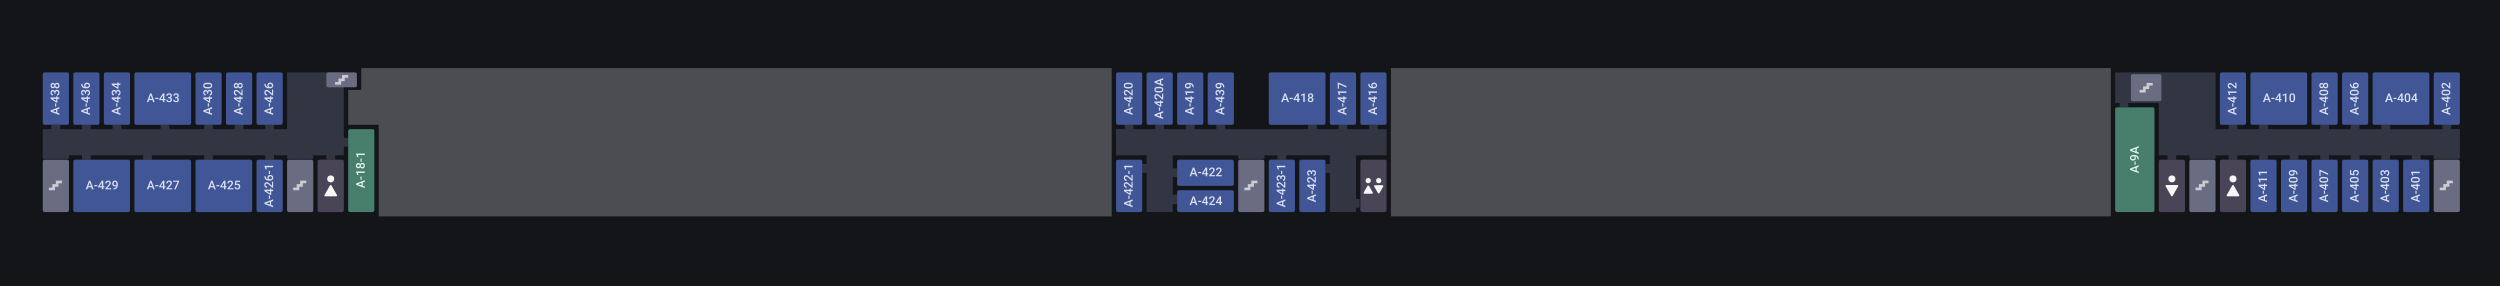 <svg viewBox="0 0 2865 328" fill="none" xmlns="http://www.w3.org/2000/svg"><g id="fourth_floor_dark"><rect width="2865" height="328" fill="#141518"/><g id="Frame 308"><rect id="a-438" x="49" y="143" width="60" height="30" rx="2" transform="rotate(-90 49 143)" fill="#405696"/><path id="a-438-cont" d="M65.683 125.312L65.683 129.167L68 129.974L68 131.771L58.047 128.012L58.047 126.46L68 122.693L68 124.498L65.683 125.312ZM64.288 128.682L64.288 125.797L60.159 127.239L64.288 128.682ZM64.439 118.496L64.439 122.085L63.099 122.085L63.099 118.496L64.439 118.496ZM64.452 111.612L64.452 110.375L65.785 110.375L65.785 111.612L68 111.612L68 113.273L65.785 113.273L65.785 117.573L64.773 117.621L58.047 113.328L58.047 111.612L64.452 111.612ZM64.452 115.878L64.452 113.273L60.296 113.273L60.515 113.396L64.452 115.878ZM62.265 107.354L62.265 106.342C62.26 105.831 62.128 105.428 61.868 105.132C61.608 104.831 61.232 104.681 60.74 104.681C60.266 104.681 59.899 104.806 59.64 105.057C59.375 105.303 59.243 105.681 59.243 106.191C59.243 106.638 59.373 107.005 59.633 107.292C59.888 107.579 60.223 107.723 60.638 107.723L60.638 109.384C60.127 109.384 59.662 109.249 59.243 108.98C58.824 108.707 58.498 108.329 58.266 107.846C58.029 107.358 57.91 106.813 57.91 106.212C57.91 105.218 58.161 104.439 58.662 103.874C59.159 103.304 59.852 103.02 60.74 103.02C61.187 103.02 61.608 103.163 62.005 103.45C62.397 103.733 62.693 104.1 62.894 104.551C63.08 104.004 63.374 103.589 63.775 103.307C64.176 103.02 64.655 102.876 65.211 102.876C66.104 102.876 66.815 103.184 67.344 103.799C67.872 104.41 68.137 105.214 68.137 106.212C68.137 107.169 67.882 107.953 67.371 108.563C66.861 109.174 66.182 109.479 65.334 109.479L65.334 107.818C65.772 107.818 66.127 107.673 66.4 107.381C66.674 107.085 66.811 106.688 66.811 106.191C66.811 105.676 66.674 105.271 66.4 104.975C66.127 104.678 65.731 104.53 65.211 104.53C64.687 104.53 64.284 104.685 64.001 104.995C63.718 105.305 63.577 105.765 63.577 106.376L63.577 107.354L62.265 107.354ZM60.672 95.049C61.16 95.049 61.595 95.174 61.977 95.425C62.356 95.675 62.654 96.017 62.873 96.45C63.115 95.931 63.445 95.532 63.864 95.254C64.284 94.971 64.757 94.83 65.286 94.83C66.161 94.83 66.856 95.126 67.371 95.719C67.882 96.311 68.137 97.1 68.137 98.084C68.137 99.073 67.879 99.866 67.364 100.463C66.849 101.055 66.157 101.352 65.286 101.352C64.753 101.352 64.274 101.21 63.851 100.928C63.427 100.645 63.101 100.249 62.873 99.738C62.654 100.167 62.356 100.506 61.977 100.757C61.595 101.003 61.16 101.126 60.672 101.126C59.824 101.126 59.152 100.853 58.655 100.306C58.158 99.759 57.91 99.02 57.91 98.091C57.91 97.157 58.158 96.416 58.655 95.869C59.152 95.322 59.824 95.049 60.672 95.049ZM65.204 96.491C64.712 96.491 64.315 96.639 64.015 96.936C63.709 97.227 63.557 97.615 63.557 98.098C63.557 98.581 63.707 98.968 64.008 99.26C64.309 99.547 64.707 99.69 65.204 99.69C65.692 99.69 66.081 99.549 66.373 99.267C66.665 98.98 66.811 98.585 66.811 98.084C66.811 97.583 66.669 97.193 66.387 96.915C66.104 96.632 65.71 96.491 65.204 96.491ZM60.733 96.703C60.3 96.703 59.945 96.829 59.667 97.079C59.384 97.33 59.243 97.667 59.243 98.091C59.243 98.515 59.378 98.85 59.647 99.096C59.911 99.342 60.273 99.465 60.733 99.465C61.189 99.465 61.551 99.342 61.82 99.096C62.089 98.845 62.224 98.508 62.224 98.084C62.224 97.66 62.089 97.325 61.82 97.079C61.551 96.829 61.189 96.703 60.733 96.703Z" fill="#D9DFEF"/></g><path id="Vector 13" d="M59 148V143H69V148H94V143H104V148H129V143H139V148H184V143H194V148H234V143H244V148H269V143H279V148H304V143H314V148H329V83H394V158H399V168H394V178H384V183H374V178H359V182H329V178H314V183H304V178H244V183H234V178H174V183H164V178H104V183H94V178H79V182H49V148H59Z" fill="#323542"/><path id="Vector 14" d="M2539 83H2424V118H2429V123H2439V118H2474V178H2484V183H2494V178H2509V182H2539V178H2554V183H2564V178H2589V183H2599V178H2624V183H2634V178H2659V183H2669V178H2694V183H2704V178H2729V183H2739V178H2764V183H2774V178H2789V182H2819V148H2809V143H2799V148H2739V143H2729V148H2704V143H2694V148H2669V143H2659V148H2599V143H2589V148H2564V143H2554V148H2539V83Z" fill="#323542"/><path id="Vector 15" d="M1289 148H1279V178H1314V188H1309V198H1314V243H1344V234H1349V223H1344V203H1349V193H1344V178H1419V182H1449V178H1464V183H1474V178H1524V188H1519V198H1524V243H1554V238H1558V228H1554V178H1589V148H1579V143H1569V148H1544V143H1534V148H1509V143H1499V148H1404V143H1394V148H1369V143H1359V148H1334V143H1324V148H1299V143H1289V148Z" fill="#323542"/><path id="rect21102" d="M1594 78H2419V248H1594V78Z" fill="#4C4D52"/><path id="path21106" fill-rule="evenodd" clip-rule="evenodd" d="M414 78V103H399V143H434V248H1274V78H414Z" fill="#4C4D52"/><g id="Frame 309"><rect id="a-436" x="84" y="143" width="60" height="30" rx="2" transform="rotate(-90 84 143)" fill="#405696"/><path id="a-436-cont" d="M100.683 125.312L100.683 129.167L103 129.974L103 131.771L93.047 128.012L93.047 126.46L103 122.693L103 124.498L100.683 125.312ZM99.288 128.682L99.288 125.797L95.159 127.239L99.288 128.682ZM99.439 118.496L99.439 122.085L98.099 122.085L98.099 118.496L99.439 118.496ZM99.452 111.612L99.452 110.375L100.785 110.375L100.785 111.612L103 111.612L103 113.273L100.785 113.273L100.785 117.573L99.773 117.621L93.047 113.328L93.047 111.612L99.452 111.612ZM99.452 115.878L99.452 113.273L95.296 113.273L95.515 113.396L99.452 115.878ZM97.265 107.354L97.265 106.342C97.26 105.831 97.128 105.428 96.868 105.132C96.608 104.831 96.232 104.681 95.74 104.681C95.266 104.681 94.899 104.806 94.64 105.057C94.375 105.303 94.243 105.681 94.243 106.191C94.243 106.638 94.373 107.005 94.633 107.292C94.888 107.579 95.223 107.723 95.638 107.723L95.638 109.384C95.127 109.384 94.662 109.249 94.243 108.98C93.824 108.707 93.498 108.329 93.266 107.846C93.029 107.358 92.91 106.813 92.91 106.212C92.91 105.218 93.161 104.439 93.662 103.874C94.159 103.304 94.852 103.02 95.74 103.02C96.187 103.02 96.608 103.163 97.005 103.45C97.397 103.733 97.693 104.1 97.894 104.551C98.08 104.004 98.374 103.589 98.775 103.307C99.176 103.02 99.655 102.876 100.211 102.876C101.104 102.876 101.815 103.184 102.344 103.799C102.872 104.41 103.137 105.214 103.137 106.212C103.137 107.169 102.882 107.953 102.371 108.563C101.861 109.174 101.182 109.479 100.334 109.479L100.334 107.818C100.771 107.818 101.127 107.673 101.4 107.381C101.674 107.085 101.811 106.688 101.811 106.191C101.811 105.676 101.674 105.271 101.4 104.975C101.127 104.678 100.73 104.53 100.211 104.53C99.687 104.53 99.284 104.685 99.001 104.995C98.718 105.305 98.577 105.765 98.577 106.376L98.577 107.354L97.265 107.354ZM92.999 96.149L94.373 96.149L94.373 96.355C94.387 97.284 94.642 98.027 95.139 98.583C95.635 99.139 96.34 99.469 97.251 99.574C96.69 99.041 96.41 98.36 96.41 97.53C96.41 96.651 96.72 95.958 97.34 95.452C97.96 94.942 98.759 94.686 99.739 94.686C100.751 94.686 101.571 94.985 102.2 95.582C102.825 96.174 103.137 96.954 103.137 97.92C103.137 98.913 102.77 99.72 102.036 100.34C101.302 100.955 100.341 101.263 99.151 101.263L98.584 101.263C96.838 101.263 95.471 100.839 94.482 99.991C93.493 99.139 92.999 97.915 92.999 96.32L92.999 96.149ZM97.75 97.934C97.75 98.298 97.853 98.633 98.058 98.939C98.263 99.239 98.536 99.46 98.878 99.602L99.384 99.602C100.122 99.602 100.71 99.447 101.147 99.137C101.58 98.827 101.797 98.426 101.797 97.934C101.797 97.441 101.612 97.052 101.243 96.765C100.874 96.478 100.389 96.334 99.787 96.334C99.186 96.334 98.696 96.48 98.317 96.772C97.939 97.063 97.75 97.451 97.75 97.934Z" fill="#D9DFEF"/></g><g id="Frame 310"><rect id="a-434" x="119" y="143" width="60" height="30" rx="2" transform="rotate(-90 119 143)" fill="#405696"/><path id="a-434-cont" d="M135.683 125.312L135.683 129.167L138 129.974L138 131.771L128.047 128.012L128.047 126.46L138 122.693L138 124.498L135.683 125.312ZM134.288 128.682L134.288 125.797L130.159 127.239L134.288 128.682ZM134.438 118.496L134.438 122.085L133.099 122.085L133.099 118.496L134.438 118.496ZM134.452 111.612L134.452 110.375L135.785 110.375L135.785 111.612L138 111.612L138 113.273L135.785 113.273L135.785 117.573L134.773 117.621L128.047 113.328L128.047 111.612L134.452 111.612ZM134.452 115.878L134.452 113.273L130.296 113.273L130.515 113.396L134.452 115.878ZM132.265 107.354L132.265 106.342C132.26 105.831 132.128 105.428 131.868 105.132C131.608 104.831 131.232 104.681 130.74 104.681C130.266 104.681 129.899 104.806 129.64 105.057C129.375 105.303 129.243 105.681 129.243 106.191C129.243 106.638 129.373 107.005 129.633 107.292C129.888 107.579 130.223 107.723 130.638 107.723L130.638 109.384C130.127 109.384 129.662 109.249 129.243 108.98C128.824 108.707 128.498 108.329 128.266 107.846C128.029 107.358 127.91 106.813 127.91 106.212C127.91 105.218 128.161 104.439 128.662 103.874C129.159 103.304 129.852 103.02 130.74 103.02C131.187 103.02 131.608 103.163 132.005 103.45C132.397 103.733 132.693 104.1 132.894 104.551C133.08 104.004 133.374 103.589 133.775 103.307C134.176 103.02 134.655 102.876 135.211 102.876C136.104 102.876 136.815 103.184 137.344 103.799C137.872 104.41 138.137 105.214 138.137 106.212C138.137 107.169 137.882 107.953 137.371 108.563C136.861 109.174 136.182 109.479 135.334 109.479L135.334 107.818C135.771 107.818 136.127 107.673 136.4 107.381C136.674 107.085 136.811 106.688 136.811 106.191C136.811 105.676 136.674 105.271 136.4 104.975C136.127 104.678 135.73 104.53 135.211 104.53C134.687 104.53 134.284 104.685 134.001 104.995C133.718 105.305 133.577 105.765 133.577 106.376L133.577 107.354L132.265 107.354ZM134.452 95.698L134.452 94.461L135.785 94.461L135.785 95.698L138 95.698L138 97.359L135.785 97.359L135.785 101.659L134.773 101.707L128.047 97.414L128.047 95.698L134.452 95.698ZM134.452 99.964L134.452 97.359L130.296 97.359L130.515 97.482L134.452 99.964Z" fill="#D9DFEF"/></g><g id="Frame 311"><rect id="a-430" x="224" y="143" width="60" height="30" rx="2" transform="rotate(-90 224 143)" fill="#405696"/><path id="a-430-cont" d="M240.683 125.312L240.683 129.167L243 129.974L243 131.771L233.047 128.012L233.047 126.46L243 122.693L243 124.498L240.683 125.312ZM239.288 128.682L239.288 125.797L235.159 127.239L239.288 128.682ZM239.438 118.496L239.438 122.085L238.099 122.085L238.099 118.496L239.438 118.496ZM239.452 111.612L239.452 110.375L240.785 110.375L240.785 111.612L243 111.612L243 113.273L240.785 113.273L240.785 117.573L239.773 117.621L233.047 113.328L233.047 111.612L239.452 111.612ZM239.452 115.878L239.452 113.273L235.296 113.273L235.515 113.396L239.452 115.878ZM237.265 107.354L237.265 106.342C237.26 105.831 237.128 105.428 236.868 105.132C236.608 104.831 236.232 104.681 235.74 104.681C235.266 104.681 234.899 104.806 234.64 105.057C234.375 105.303 234.243 105.681 234.243 106.191C234.243 106.638 234.373 107.005 234.633 107.292C234.888 107.579 235.223 107.723 235.638 107.723L235.638 109.384C235.127 109.384 234.662 109.249 234.243 108.98C233.824 108.707 233.498 108.329 233.266 107.846C233.029 107.358 232.91 106.813 232.91 106.212C232.91 105.218 233.161 104.439 233.662 103.874C234.159 103.304 234.852 103.02 235.74 103.02C236.187 103.02 236.608 103.163 237.005 103.45C237.397 103.733 237.693 104.1 237.894 104.551C238.08 104.004 238.374 103.589 238.775 103.307C239.176 103.02 239.655 102.876 240.211 102.876C241.104 102.876 241.815 103.184 242.344 103.799C242.872 104.41 243.137 105.214 243.137 106.212C243.137 107.169 242.882 107.953 242.371 108.563C241.861 109.174 241.182 109.479 240.334 109.479L240.334 107.818C240.771 107.818 241.127 107.673 241.4 107.381C241.674 107.085 241.811 106.688 241.811 106.191C241.811 105.676 241.674 105.271 241.4 104.975C241.127 104.678 240.73 104.53 240.211 104.53C239.687 104.53 239.284 104.685 239.001 104.995C238.718 105.305 238.577 105.765 238.577 106.376L238.577 107.354L237.265 107.354ZM238.81 94.83C240.241 94.83 241.321 95.099 242.05 95.637C242.774 96.17 243.137 96.983 243.137 98.077C243.137 99.153 242.784 99.964 242.077 100.511C241.366 101.053 240.316 101.331 238.926 101.345L237.203 101.345C235.772 101.345 234.699 101.078 233.983 100.545C233.268 100.007 232.91 99.189 232.91 98.091C232.91 97.002 233.259 96.19 233.956 95.657C234.653 95.12 235.697 94.844 237.087 94.83L238.81 94.83ZM236.95 96.491C236.016 96.491 235.332 96.619 234.899 96.874C234.462 97.129 234.243 97.535 234.243 98.091C234.243 98.633 234.451 99.032 234.865 99.287C235.275 99.542 235.918 99.677 236.793 99.69L239.049 99.69C239.979 99.69 240.671 99.561 241.127 99.301C241.583 99.041 241.811 98.633 241.811 98.077C241.811 97.544 241.601 97.15 241.182 96.894C240.758 96.639 240.097 96.505 239.199 96.491L236.95 96.491Z" fill="#D9DFEF"/></g><g id="Frame 312"><rect id="a-428" x="259" y="143" width="60" height="30" rx="2" transform="rotate(-90 259 143)" fill="#405696"/><path id="a-428-cont" d="M275.683 125.312L275.683 129.167L278 129.974L278 131.771L268.047 128.012L268.047 126.46L278 122.693L278 124.498L275.683 125.312ZM274.288 128.682L274.288 125.797L270.159 127.239L274.288 128.682ZM274.438 118.496L274.438 122.085L273.099 122.085L273.099 118.496L274.438 118.496ZM274.452 111.612L274.452 110.375L275.785 110.375L275.785 111.612L278 111.612L278 113.273L275.785 113.273L275.785 117.573L274.773 117.621L268.047 113.328L268.047 111.612L274.452 111.612ZM274.452 115.878L274.452 113.273L270.296 113.273L270.515 113.396L274.452 115.878ZM278 102.582L278 109.274L276.858 109.274L273.242 105.959C272.709 105.48 272.265 105.141 271.909 104.94C271.549 104.735 271.189 104.633 270.829 104.633C270.355 104.633 269.972 104.767 269.681 105.036C269.389 105.3 269.243 105.658 269.243 106.109C269.243 106.647 269.407 107.064 269.735 107.36C270.063 107.657 270.512 107.805 271.082 107.805L271.082 109.466C270.476 109.466 269.931 109.329 269.448 109.056C268.961 108.778 268.582 108.383 268.313 107.873C268.045 107.358 267.91 106.766 267.91 106.096C267.91 105.13 268.154 104.368 268.642 103.812C269.125 103.252 269.795 102.972 270.651 102.972C271.148 102.972 271.67 103.113 272.217 103.396C272.759 103.674 273.377 104.132 274.069 104.77L276.674 107.203L276.674 102.582L278 102.582ZM270.672 95.049C271.16 95.049 271.595 95.174 271.978 95.425C272.356 95.675 272.654 96.017 272.873 96.45C273.115 95.931 273.445 95.532 273.864 95.254C274.284 94.971 274.757 94.83 275.286 94.83C276.161 94.83 276.856 95.126 277.371 95.719C277.882 96.311 278.137 97.1 278.137 98.084C278.137 99.073 277.879 99.866 277.364 100.463C276.849 101.055 276.157 101.352 275.286 101.352C274.753 101.352 274.274 101.21 273.851 100.928C273.427 100.645 273.101 100.249 272.873 99.738C272.654 100.167 272.356 100.506 271.978 100.757C271.595 101.003 271.16 101.126 270.672 101.126C269.824 101.126 269.152 100.853 268.655 100.306C268.159 99.759 267.91 99.02 267.91 98.091C267.91 97.157 268.159 96.416 268.655 95.869C269.152 95.322 269.824 95.049 270.672 95.049ZM275.204 96.491C274.712 96.491 274.315 96.639 274.015 96.936C273.709 97.227 273.557 97.615 273.557 98.098C273.557 98.581 273.707 98.968 274.008 99.26C274.309 99.547 274.707 99.69 275.204 99.69C275.692 99.69 276.081 99.549 276.373 99.267C276.665 98.98 276.811 98.585 276.811 98.084C276.811 97.583 276.669 97.193 276.387 96.915C276.104 96.632 275.71 96.491 275.204 96.491ZM270.733 96.703C270.3 96.703 269.945 96.829 269.667 97.079C269.384 97.33 269.243 97.667 269.243 98.091C269.243 98.515 269.378 98.85 269.646 99.096C269.911 99.342 270.273 99.465 270.733 99.465C271.189 99.465 271.551 99.342 271.82 99.096C272.089 98.845 272.224 98.508 272.224 98.084C272.224 97.66 272.089 97.325 271.82 97.079C271.551 96.829 271.189 96.703 270.733 96.703Z" fill="#D9DFEF"/></g><g id="Frame 332"><rect id="a-420" x="1279" y="143" width="60" height="30" rx="2" transform="rotate(-90 1279 143)" fill="#405696"/><path id="a-420-cont" d="M1295.68 125.312L1295.68 129.167L1298 129.974L1298 131.771L1288.05 128.012L1288.05 126.46L1298 122.693L1298 124.498L1295.68 125.312ZM1294.29 128.682L1294.29 125.797L1290.16 127.239L1294.29 128.682ZM1294.44 118.496L1294.44 122.085L1293.1 122.085L1293.1 118.496L1294.44 118.496ZM1294.45 111.612L1294.45 110.375L1295.79 110.375L1295.79 111.612L1298 111.612L1298 113.273L1295.79 113.273L1295.79 117.573L1294.77 117.621L1288.05 113.328L1288.05 111.612L1294.45 111.612ZM1294.45 115.878L1294.45 113.273L1290.3 113.273L1290.51 113.396L1294.45 115.878ZM1298 102.582L1298 109.274L1296.86 109.274L1293.24 105.959C1292.71 105.48 1292.26 105.141 1291.91 104.94C1291.55 104.735 1291.19 104.633 1290.83 104.633C1290.36 104.633 1289.97 104.767 1289.68 105.036C1289.39 105.3 1289.24 105.658 1289.24 106.109C1289.24 106.647 1289.41 107.064 1289.74 107.36C1290.06 107.657 1290.51 107.805 1291.08 107.805L1291.08 109.466C1290.48 109.466 1289.93 109.329 1289.45 109.056C1288.96 108.778 1288.58 108.383 1288.31 107.873C1288.04 107.358 1287.91 106.766 1287.91 106.096C1287.91 105.13 1288.15 104.368 1288.64 103.812C1289.12 103.252 1289.79 102.972 1290.65 102.972C1291.15 102.972 1291.67 103.113 1292.22 103.396C1292.76 103.674 1293.38 104.132 1294.07 104.77L1296.67 107.203L1296.67 102.582L1298 102.582ZM1293.81 94.83C1295.24 94.83 1296.32 95.099 1297.05 95.637C1297.77 96.17 1298.14 96.983 1298.14 98.077C1298.14 99.153 1297.78 99.964 1297.08 100.511C1296.37 101.053 1295.32 101.331 1293.93 101.345L1292.2 101.345C1290.77 101.345 1289.7 101.078 1288.98 100.545C1288.27 100.007 1287.91 99.189 1287.91 98.091C1287.91 97.002 1288.26 96.19 1288.96 95.657C1289.65 95.12 1290.7 94.844 1292.09 94.83L1293.81 94.83ZM1291.95 96.491C1291.02 96.491 1290.33 96.619 1289.9 96.874C1289.46 97.129 1289.24 97.535 1289.24 98.091C1289.24 98.633 1289.45 99.032 1289.87 99.287C1290.28 99.542 1290.92 99.677 1291.79 99.69L1294.05 99.69C1294.98 99.69 1295.67 99.561 1296.13 99.301C1296.58 99.041 1296.81 98.633 1296.81 98.077C1296.81 97.544 1296.6 97.15 1296.18 96.894C1295.76 96.639 1295.1 96.505 1294.2 96.491L1291.95 96.491Z" fill="#D9DFEF"/></g><g id="Frame 336"><rect id="a-422-1" x="1279" y="243" width="60" height="30" rx="2" transform="rotate(-90 1279 243)" fill="#405696"/><path id="a-422-1-cont" d="M1295.68 231.087L1295.68 234.942L1298 235.749L1298 237.547L1288.05 233.787L1288.05 232.235L1298 228.469L1298 230.273L1295.68 231.087ZM1294.29 234.457L1294.29 231.572L1290.16 233.015L1294.29 234.457ZM1294.44 224.271L1294.44 227.86L1293.1 227.86L1293.1 224.271L1294.44 224.271ZM1294.45 217.388L1294.45 216.15L1295.79 216.15L1295.79 217.388L1298 217.388L1298 219.049L1295.79 219.049L1295.79 223.349L1294.77 223.396L1288.05 219.104L1288.05 217.388L1294.45 217.388ZM1294.45 221.653L1294.45 219.049L1290.3 219.049L1290.51 219.172L1294.45 221.653ZM1298 208.357L1298 215.05L1296.86 215.05L1293.24 211.734C1292.71 211.256 1292.26 210.916 1291.91 210.716C1291.55 210.511 1291.19 210.408 1290.83 210.408C1290.36 210.408 1289.97 210.543 1289.68 210.812C1289.39 211.076 1289.24 211.434 1289.24 211.885C1289.24 212.423 1289.41 212.84 1289.74 213.136C1290.06 213.432 1290.51 213.58 1291.08 213.58L1291.08 215.241C1290.48 215.241 1289.93 215.104 1289.45 214.831C1288.96 214.553 1288.58 214.159 1288.31 213.648C1288.04 213.133 1287.91 212.541 1287.91 211.871C1287.91 210.905 1288.15 210.144 1288.64 209.588C1289.12 209.027 1289.79 208.747 1290.65 208.747C1291.15 208.747 1291.67 208.888 1292.22 209.171C1292.76 209.449 1293.38 209.907 1294.07 210.545L1296.67 212.979L1296.67 208.357L1298 208.357ZM1298 200.4L1298 207.093L1296.86 207.093L1293.24 203.777C1292.71 203.299 1292.26 202.959 1291.91 202.759C1291.55 202.554 1291.19 202.451 1290.83 202.451C1290.36 202.451 1289.97 202.586 1289.68 202.854C1289.39 203.119 1289.24 203.477 1289.24 203.928C1289.24 204.465 1289.41 204.882 1289.74 205.179C1290.06 205.475 1290.51 205.623 1291.08 205.623L1291.08 207.284C1290.48 207.284 1289.93 207.147 1289.45 206.874C1288.96 206.596 1288.58 206.202 1288.31 205.691C1288.04 205.176 1287.91 204.584 1287.91 203.914C1287.91 202.948 1288.15 202.187 1288.64 201.631C1289.12 201.07 1289.79 200.79 1290.65 200.79C1291.15 200.79 1291.67 200.931 1292.22 201.214C1292.76 201.492 1293.38 201.95 1294.07 202.588L1296.67 205.021L1296.67 200.4L1298 200.4ZM1294.44 195.807L1294.44 199.396L1293.1 199.396L1293.1 195.807L1294.44 195.807ZM1298 190.044L1298 191.698L1290.01 191.698L1290.84 194.139L1289.44 194.139L1288.01 190.256L1288.01 190.044L1298 190.044Z" fill="#D9DFEF"/></g><g id="Frame 337"><rect id="a-423-1" x="1454" y="243" width="60" height="30" rx="2" transform="rotate(-90 1454 243)" fill="#405696"/><path id="a-423-1-cont" d="M1470.68 231.087L1470.68 234.942L1473 235.749L1473 237.547L1463.05 233.787L1463.05 232.235L1473 228.469L1473 230.273L1470.68 231.087ZM1469.29 234.457L1469.29 231.572L1465.16 233.015L1469.29 234.457ZM1469.44 224.271L1469.44 227.86L1468.1 227.86L1468.1 224.271L1469.44 224.271ZM1469.45 217.388L1469.45 216.15L1470.79 216.15L1470.79 217.388L1473 217.388L1473 219.049L1470.79 219.049L1470.79 223.349L1469.77 223.396L1463.05 219.104L1463.05 217.388L1469.45 217.388ZM1469.45 221.653L1469.45 219.049L1465.3 219.049L1465.51 219.172L1469.45 221.653ZM1473 208.357L1473 215.05L1471.86 215.05L1468.24 211.734C1467.71 211.256 1467.26 210.916 1466.91 210.716C1466.55 210.511 1466.19 210.408 1465.83 210.408C1465.36 210.408 1464.97 210.543 1464.68 210.812C1464.39 211.076 1464.24 211.434 1464.24 211.885C1464.24 212.423 1464.41 212.84 1464.74 213.136C1465.06 213.432 1465.51 213.58 1466.08 213.58L1466.08 215.241C1465.48 215.241 1464.93 215.104 1464.45 214.831C1463.96 214.553 1463.58 214.159 1463.31 213.648C1463.04 213.133 1462.91 212.541 1462.91 211.871C1462.91 210.905 1463.15 210.144 1463.64 209.588C1464.12 209.027 1464.79 208.747 1465.65 208.747C1466.15 208.747 1466.67 208.888 1467.22 209.171C1467.76 209.449 1468.38 209.907 1469.07 210.545L1471.67 212.979L1471.67 208.357L1473 208.357ZM1467.26 205.172L1467.26 204.16C1467.26 203.65 1467.13 203.246 1466.87 202.95C1466.61 202.649 1466.23 202.499 1465.74 202.499C1465.27 202.499 1464.9 202.624 1464.64 202.875C1464.38 203.121 1464.24 203.499 1464.24 204.01C1464.24 204.456 1464.37 204.823 1464.63 205.11C1464.89 205.397 1465.22 205.541 1465.64 205.541L1465.64 207.202C1465.13 207.202 1464.66 207.068 1464.24 206.799C1463.82 206.525 1463.5 206.147 1463.27 205.664C1463.03 205.176 1462.91 204.632 1462.91 204.03C1462.91 203.037 1463.16 202.257 1463.66 201.692C1464.16 201.123 1464.85 200.838 1465.74 200.838C1466.19 200.838 1466.61 200.981 1467 201.269C1467.4 201.551 1467.69 201.918 1467.89 202.369C1468.08 201.822 1468.37 201.408 1468.78 201.125C1469.18 200.838 1469.65 200.694 1470.21 200.694C1471.1 200.694 1471.82 201.002 1472.34 201.617C1472.87 202.228 1473.14 203.032 1473.14 204.03C1473.14 204.987 1472.88 205.771 1472.37 206.382C1471.86 206.993 1471.18 207.298 1470.33 207.298L1470.33 205.637C1470.77 205.637 1471.13 205.491 1471.4 205.199C1471.67 204.903 1471.81 204.507 1471.81 204.01C1471.81 203.495 1471.67 203.089 1471.4 202.793C1471.13 202.497 1470.73 202.349 1470.21 202.349C1469.69 202.349 1469.28 202.504 1469 202.813C1468.72 203.123 1468.58 203.584 1468.58 204.194L1468.58 205.172L1467.26 205.172ZM1469.44 195.807L1469.44 199.396L1468.1 199.396L1468.1 195.807L1469.44 195.807ZM1473 190.044L1473 191.698L1465.01 191.698L1465.84 194.139L1464.44 194.139L1463.01 190.256L1463.01 190.044L1473 190.044Z" fill="#D9DFEF"/></g><g id="Frame 338"><rect id="a-423" x="1489" y="243" width="60" height="30" rx="2" transform="rotate(-90 1489 243)" fill="#405696"/><path id="a-423-cont" d="M1505.68 225.312L1505.68 229.167L1508 229.974L1508 231.771L1498.05 228.012L1498.05 226.46L1508 222.693L1508 224.498L1505.68 225.312ZM1504.29 228.682L1504.29 225.797L1500.16 227.239L1504.29 228.682ZM1504.44 218.496L1504.44 222.085L1503.1 222.085L1503.1 218.496L1504.44 218.496ZM1504.45 211.612L1504.45 210.375L1505.79 210.375L1505.79 211.612L1508 211.612L1508 213.273L1505.79 213.273L1505.79 217.573L1504.77 217.621L1498.05 213.328L1498.05 211.612L1504.45 211.612ZM1504.45 215.878L1504.45 213.273L1500.3 213.273L1500.51 213.396L1504.45 215.878ZM1508 202.582L1508 209.274L1506.86 209.274L1503.24 205.959C1502.71 205.48 1502.26 205.141 1501.91 204.94C1501.55 204.735 1501.19 204.633 1500.83 204.633C1500.36 204.633 1499.97 204.767 1499.68 205.036C1499.39 205.3 1499.24 205.658 1499.24 206.109C1499.24 206.647 1499.41 207.064 1499.74 207.36C1500.06 207.657 1500.51 207.805 1501.08 207.805L1501.08 209.466C1500.48 209.466 1499.93 209.329 1499.45 209.056C1498.96 208.778 1498.58 208.383 1498.31 207.873C1498.04 207.358 1497.91 206.766 1497.91 206.096C1497.91 205.13 1498.15 204.368 1498.64 203.812C1499.12 203.252 1499.79 202.972 1500.65 202.972C1501.15 202.972 1501.67 203.113 1502.22 203.396C1502.76 203.674 1503.38 204.132 1504.07 204.77L1506.67 207.203L1506.67 202.582L1508 202.582ZM1502.26 199.396L1502.26 198.385C1502.26 197.874 1502.13 197.471 1501.87 197.175C1501.61 196.874 1501.23 196.724 1500.74 196.724C1500.27 196.724 1499.9 196.849 1499.64 197.1C1499.38 197.346 1499.24 197.724 1499.24 198.234C1499.24 198.681 1499.37 199.048 1499.63 199.335C1499.89 199.622 1500.22 199.766 1500.64 199.766L1500.64 201.427C1500.13 201.427 1499.66 201.292 1499.24 201.023C1498.82 200.75 1498.5 200.372 1498.27 199.889C1498.03 199.401 1497.91 198.856 1497.91 198.255C1497.91 197.261 1498.16 196.482 1498.66 195.917C1499.16 195.347 1499.85 195.062 1500.74 195.062C1501.19 195.062 1501.61 195.206 1502 195.493C1502.4 195.776 1502.69 196.143 1502.89 196.594C1503.08 196.047 1503.37 195.632 1503.78 195.35C1504.18 195.062 1504.65 194.919 1505.21 194.919C1506.1 194.919 1506.82 195.227 1507.34 195.842C1507.87 196.452 1508.14 197.257 1508.14 198.255C1508.14 199.212 1507.88 199.996 1507.37 200.606C1506.86 201.217 1506.18 201.522 1505.33 201.522L1505.33 199.861C1505.77 199.861 1506.13 199.715 1506.4 199.424C1506.67 199.128 1506.81 198.731 1506.81 198.234C1506.81 197.719 1506.67 197.314 1506.4 197.018C1506.13 196.721 1505.73 196.573 1505.21 196.573C1504.69 196.573 1504.28 196.728 1504 197.038C1503.72 197.348 1503.58 197.808 1503.58 198.419L1503.58 199.396L1502.26 199.396Z" fill="#D9DFEF"/></g><g id="Frame 339"><rect id="a-417" x="1524" y="143" width="60" height="30" rx="2" transform="rotate(-90 1524 143)" fill="#405696"/><path id="a-417-cont" d="M1540.68 125.312L1540.68 129.167L1543 129.974L1543 131.771L1533.05 128.012L1533.05 126.46L1543 122.693L1543 124.498L1540.68 125.312ZM1539.29 128.682L1539.29 125.797L1535.16 127.239L1539.29 128.682ZM1539.44 118.496L1539.44 122.085L1538.1 122.085L1538.1 118.496L1539.44 118.496ZM1539.45 111.612L1539.45 110.375L1540.79 110.375L1540.79 111.612L1543 111.612L1543 113.273L1540.79 113.273L1540.79 117.573L1539.77 117.621L1533.05 113.328L1533.05 111.612L1539.45 111.612ZM1539.45 115.878L1539.45 113.273L1535.3 113.273L1535.51 113.396L1539.45 115.878ZM1543 104.776L1543 106.431L1535.01 106.431L1535.84 108.871L1534.44 108.871L1533.01 104.988L1533.01 104.776L1543 104.776ZM1533.97 94.693L1543 98.672L1543 100.415L1534.38 96.443L1534.38 101.591L1533.05 101.591L1533.05 94.693L1533.97 94.693Z" fill="#D9DFEF"/></g><g id="Frame 340"><rect id="a-416" x="1559" y="143" width="60" height="30" rx="2" transform="rotate(-90 1559 143)" fill="#405696"/><path id="a-416-cont" d="M1575.68 125.312L1575.68 129.167L1578 129.974L1578 131.771L1568.05 128.012L1568.05 126.46L1578 122.693L1578 124.498L1575.68 125.312ZM1574.29 128.682L1574.29 125.797L1570.16 127.239L1574.29 128.682ZM1574.44 118.496L1574.44 122.085L1573.1 122.085L1573.1 118.496L1574.44 118.496ZM1574.45 111.612L1574.45 110.375L1575.79 110.375L1575.79 111.612L1578 111.612L1578 113.273L1575.79 113.273L1575.79 117.573L1574.77 117.621L1568.05 113.328L1568.05 111.612L1574.45 111.612ZM1574.45 115.878L1574.45 113.273L1570.3 113.273L1570.51 113.396L1574.45 115.878ZM1578 104.776L1578 106.431L1570.01 106.431L1570.84 108.871L1569.44 108.871L1568.01 104.988L1568.01 104.776L1578 104.776ZM1568 96.149L1569.37 96.149L1569.37 96.355C1569.39 97.284 1569.64 98.027 1570.14 98.583C1570.64 99.139 1571.34 99.469 1572.25 99.574C1571.69 99.041 1571.41 98.36 1571.41 97.53C1571.41 96.651 1571.72 95.958 1572.34 95.452C1572.96 94.942 1573.76 94.686 1574.74 94.686C1575.75 94.686 1576.57 94.985 1577.2 95.582C1577.82 96.174 1578.14 96.954 1578.14 97.92C1578.14 98.913 1577.77 99.72 1577.04 100.34C1576.3 100.955 1575.34 101.263 1574.15 101.263L1573.58 101.263C1571.84 101.263 1570.47 100.839 1569.48 99.991C1568.49 99.139 1568 97.915 1568 96.32L1568 96.149ZM1572.75 97.934C1572.75 98.298 1572.85 98.633 1573.06 98.939C1573.26 99.239 1573.54 99.46 1573.88 99.602L1574.38 99.602C1575.12 99.602 1575.71 99.447 1576.15 99.137C1576.58 98.827 1576.8 98.426 1576.8 97.934C1576.8 97.441 1576.61 97.052 1576.24 96.765C1575.87 96.478 1575.39 96.334 1574.79 96.334C1574.19 96.334 1573.7 96.48 1573.32 96.772C1572.94 97.063 1572.75 97.451 1572.75 97.934Z" fill="#D9DFEF"/></g><g id="Frame 344"><rect id="a-412" x="2544" y="143" width="60" height="30" rx="2" transform="rotate(-90 2544 143)" fill="#405696"/><path id="a-412-cont" d="M2560.68 125.312L2560.68 129.167L2563 129.974L2563 131.771L2553.05 128.012L2553.05 126.46L2563 122.693L2563 124.498L2560.68 125.312ZM2559.29 128.682L2559.29 125.797L2555.16 127.239L2559.29 128.682ZM2559.44 118.496L2559.44 122.085L2558.1 122.085L2558.1 118.496L2559.44 118.496ZM2559.45 111.612L2559.45 110.375L2560.79 110.375L2560.79 111.612L2563 111.612L2563 113.273L2560.79 113.273L2560.79 117.573L2559.77 117.621L2553.05 113.328L2553.05 111.612L2559.45 111.612ZM2559.45 115.878L2559.45 113.273L2555.3 113.273L2555.51 113.396L2559.45 115.878ZM2563 104.776L2563 106.431L2555.01 106.431L2555.84 108.871L2554.44 108.871L2553.01 104.988L2553.01 104.776L2563 104.776ZM2563 94.625L2563 101.317L2561.86 101.317L2558.24 98.002C2557.71 97.523 2557.26 97.184 2556.91 96.983C2556.55 96.778 2556.19 96.676 2555.83 96.676C2555.36 96.676 2554.97 96.81 2554.68 97.079C2554.39 97.343 2554.24 97.701 2554.24 98.152C2554.24 98.69 2554.41 99.107 2554.74 99.403C2555.06 99.7 2555.51 99.848 2556.08 99.848L2556.08 101.509C2555.48 101.509 2554.93 101.372 2554.45 101.099C2553.96 100.821 2553.58 100.426 2553.31 99.916C2553.04 99.401 2552.91 98.809 2552.91 98.139C2552.91 97.172 2553.15 96.412 2553.64 95.856C2554.12 95.295 2554.79 95.015 2555.65 95.015C2556.15 95.015 2556.67 95.156 2557.22 95.439C2557.76 95.716 2558.38 96.174 2559.07 96.812L2561.67 99.246L2561.67 94.625L2563 94.625Z" fill="#D9DFEF"/></g><g id="Frame 255"><rect id="a99" x="2442" y="85" width="35" height="31" rx="2" fill="#6A6D81"/><g id="stairs"><path id="Vector" d="M2460 95V99H2456V103H2452V106H2455H2459V102H2463V98H2467V95H2460Z" fill="#CCCDD3"/></g></g><g id="Frame 345"><rect id="a-408" x="2649" y="143" width="60" height="30" rx="2" transform="rotate(-90 2649 143)" fill="#405696"/><path id="a-408-cont" d="M2665.68 125.312L2665.68 129.167L2668 129.974L2668 131.771L2658.05 128.012L2658.05 126.46L2668 122.693L2668 124.498L2665.68 125.312ZM2664.29 128.682L2664.29 125.797L2660.16 127.239L2664.29 128.682ZM2664.44 118.496L2664.44 122.085L2663.1 122.085L2663.1 118.496L2664.44 118.496ZM2664.45 111.612L2664.45 110.375L2665.79 110.375L2665.79 111.612L2668 111.612L2668 113.273L2665.79 113.273L2665.79 117.573L2664.77 117.621L2658.05 113.328L2658.05 111.612L2664.45 111.612ZM2664.45 115.878L2664.45 113.273L2660.3 113.273L2660.51 113.396L2664.45 115.878ZM2663.81 102.787C2665.24 102.787 2666.32 103.056 2667.05 103.594C2667.77 104.127 2668.14 104.94 2668.14 106.034C2668.14 107.11 2667.78 107.921 2667.08 108.468C2666.37 109.01 2665.32 109.288 2663.93 109.302L2662.2 109.302C2660.77 109.302 2659.7 109.035 2658.98 108.502C2658.27 107.964 2657.91 107.146 2657.91 106.048C2657.91 104.959 2658.26 104.147 2658.96 103.614C2659.65 103.076 2660.7 102.801 2662.09 102.787L2663.81 102.787ZM2661.95 104.448C2661.02 104.448 2660.33 104.576 2659.9 104.831C2659.46 105.086 2659.24 105.492 2659.24 106.048C2659.24 106.59 2659.45 106.989 2659.87 107.244C2660.28 107.499 2660.92 107.634 2661.79 107.647L2664.05 107.647C2664.98 107.647 2665.67 107.518 2666.13 107.258C2666.58 106.998 2666.81 106.59 2666.81 106.034C2666.81 105.501 2666.6 105.107 2666.18 104.852C2665.76 104.596 2665.1 104.462 2664.2 104.448L2661.95 104.448ZM2660.67 95.049C2661.16 95.049 2661.59 95.174 2661.98 95.425C2662.36 95.675 2662.65 96.017 2662.87 96.45C2663.11 95.931 2663.44 95.532 2663.86 95.254C2664.28 94.971 2664.76 94.83 2665.29 94.83C2666.16 94.83 2666.86 95.126 2667.37 95.719C2667.88 96.311 2668.14 97.1 2668.14 98.084C2668.14 99.073 2667.88 99.866 2667.36 100.463C2666.85 101.055 2666.16 101.352 2665.29 101.352C2664.75 101.352 2664.27 101.21 2663.85 100.928C2663.43 100.645 2663.1 100.249 2662.87 99.738C2662.65 100.167 2662.36 100.506 2661.98 100.757C2661.59 101.003 2661.16 101.126 2660.67 101.126C2659.82 101.126 2659.15 100.853 2658.66 100.306C2658.16 99.759 2657.91 99.02 2657.91 98.091C2657.91 97.157 2658.16 96.416 2658.66 95.869C2659.15 95.322 2659.82 95.049 2660.67 95.049ZM2665.2 96.491C2664.71 96.491 2664.32 96.639 2664.01 96.936C2663.71 97.227 2663.56 97.615 2663.56 98.098C2663.56 98.581 2663.71 98.968 2664.01 99.26C2664.31 99.547 2664.71 99.69 2665.2 99.69C2665.69 99.69 2666.08 99.549 2666.37 99.267C2666.66 98.98 2666.81 98.585 2666.81 98.084C2666.81 97.583 2666.67 97.193 2666.39 96.915C2666.1 96.632 2665.71 96.491 2665.2 96.491ZM2660.73 96.703C2660.3 96.703 2659.94 96.829 2659.67 97.079C2659.38 97.33 2659.24 97.667 2659.24 98.091C2659.24 98.515 2659.38 98.85 2659.65 99.096C2659.91 99.342 2660.27 99.465 2660.73 99.465C2661.19 99.465 2661.55 99.342 2661.82 99.096C2662.09 98.845 2662.22 98.508 2662.22 98.084C2662.22 97.66 2662.09 97.325 2661.82 97.079C2661.55 96.829 2661.19 96.703 2660.73 96.703Z" fill="#D9DFEF"/></g><g id="Frame 346"><rect id="a-406" x="2684" y="143" width="60" height="30" rx="2" transform="rotate(-90 2684 143)" fill="#405696"/><path id="a-406-cont" d="M2700.68 125.312L2700.68 129.167L2703 129.974L2703 131.771L2693.05 128.012L2693.05 126.46L2703 122.693L2703 124.498L2700.68 125.312ZM2699.29 128.682L2699.29 125.797L2695.16 127.239L2699.29 128.682ZM2699.44 118.496L2699.44 122.085L2698.1 122.085L2698.1 118.496L2699.44 118.496ZM2699.45 111.612L2699.45 110.375L2700.79 110.375L2700.79 111.612L2703 111.612L2703 113.273L2700.79 113.273L2700.79 117.573L2699.77 117.621L2693.05 113.328L2693.05 111.612L2699.45 111.612ZM2699.45 115.878L2699.45 113.273L2695.3 113.273L2695.51 113.396L2699.45 115.878ZM2698.81 102.787C2700.24 102.787 2701.32 103.056 2702.05 103.594C2702.77 104.127 2703.14 104.94 2703.14 106.034C2703.14 107.11 2702.78 107.921 2702.08 108.468C2701.37 109.01 2700.32 109.288 2698.93 109.302L2697.2 109.302C2695.77 109.302 2694.7 109.035 2693.98 108.502C2693.27 107.964 2692.91 107.146 2692.91 106.048C2692.91 104.959 2693.26 104.147 2693.96 103.614C2694.65 103.076 2695.7 102.801 2697.09 102.787L2698.81 102.787ZM2696.95 104.448C2696.02 104.448 2695.33 104.576 2694.9 104.831C2694.46 105.086 2694.24 105.492 2694.24 106.048C2694.24 106.59 2694.45 106.989 2694.87 107.244C2695.28 107.499 2695.92 107.634 2696.79 107.647L2699.05 107.647C2699.98 107.647 2700.67 107.518 2701.13 107.258C2701.58 106.998 2701.81 106.59 2701.81 106.034C2701.81 105.501 2701.6 105.107 2701.18 104.852C2700.76 104.596 2700.1 104.462 2699.2 104.448L2696.95 104.448ZM2693 96.149L2694.37 96.149L2694.37 96.355C2694.39 97.284 2694.64 98.027 2695.14 98.583C2695.64 99.139 2696.34 99.469 2697.25 99.574C2696.69 99.041 2696.41 98.36 2696.41 97.53C2696.41 96.651 2696.72 95.958 2697.34 95.452C2697.96 94.942 2698.76 94.686 2699.74 94.686C2700.75 94.686 2701.57 94.985 2702.2 95.582C2702.82 96.174 2703.14 96.954 2703.14 97.92C2703.14 98.913 2702.77 99.72 2702.04 100.34C2701.3 100.955 2700.34 101.263 2699.15 101.263L2698.58 101.263C2696.84 101.263 2695.47 100.839 2694.48 99.991C2693.49 99.139 2693 97.915 2693 96.32L2693 96.149ZM2697.75 97.934C2697.75 98.298 2697.85 98.633 2698.06 98.939C2698.26 99.239 2698.54 99.46 2698.88 99.602L2699.38 99.602C2700.12 99.602 2700.71 99.447 2701.15 99.137C2701.58 98.827 2701.8 98.426 2701.8 97.934C2701.8 97.441 2701.61 97.052 2701.24 96.765C2700.87 96.478 2700.39 96.334 2699.79 96.334C2699.19 96.334 2698.7 96.48 2698.32 96.772C2697.94 97.063 2697.75 97.451 2697.75 97.934Z" fill="#D9DFEF"/></g><g id="Frame 347"><rect id="a-402" x="2789" y="143" width="60" height="30" rx="2" transform="rotate(-90 2789 143)" fill="#405696"/><path id="a-402-cont" d="M2805.68 125.312L2805.68 129.167L2808 129.974L2808 131.771L2798.05 128.012L2798.05 126.46L2808 122.693L2808 124.498L2805.68 125.312ZM2804.29 128.682L2804.29 125.797L2800.16 127.239L2804.29 128.682ZM2804.44 118.496L2804.44 122.085L2803.1 122.085L2803.1 118.496L2804.44 118.496ZM2804.45 111.612L2804.45 110.375L2805.79 110.375L2805.79 111.612L2808 111.612L2808 113.273L2805.79 113.273L2805.79 117.573L2804.77 117.621L2798.05 113.328L2798.05 111.612L2804.45 111.612ZM2804.45 115.878L2804.45 113.273L2800.3 113.273L2800.51 113.396L2804.45 115.878ZM2803.81 102.787C2805.24 102.787 2806.32 103.056 2807.05 103.594C2807.77 104.127 2808.14 104.94 2808.14 106.034C2808.14 107.11 2807.78 107.921 2807.08 108.468C2806.37 109.01 2805.32 109.288 2803.93 109.302L2802.2 109.302C2800.77 109.302 2799.7 109.035 2798.98 108.502C2798.27 107.964 2797.91 107.146 2797.91 106.048C2797.91 104.959 2798.26 104.147 2798.96 103.614C2799.65 103.076 2800.7 102.801 2802.09 102.787L2803.81 102.787ZM2801.95 104.448C2801.02 104.448 2800.33 104.576 2799.9 104.831C2799.46 105.086 2799.24 105.492 2799.24 106.048C2799.24 106.59 2799.45 106.989 2799.87 107.244C2800.28 107.499 2800.92 107.634 2801.79 107.647L2804.05 107.647C2804.98 107.647 2805.67 107.518 2806.13 107.258C2806.58 106.998 2806.81 106.59 2806.81 106.034C2806.81 105.501 2806.6 105.107 2806.18 104.852C2805.76 104.596 2805.1 104.462 2804.2 104.448L2801.95 104.448ZM2808 94.625L2808 101.317L2806.86 101.317L2803.24 98.002C2802.71 97.523 2802.26 97.184 2801.91 96.983C2801.55 96.778 2801.19 96.676 2800.83 96.676C2800.36 96.676 2799.97 96.81 2799.68 97.079C2799.39 97.343 2799.24 97.701 2799.24 98.152C2799.24 98.69 2799.41 99.107 2799.74 99.403C2800.06 99.7 2800.51 99.848 2801.08 99.848L2801.08 101.509C2800.48 101.509 2799.93 101.372 2799.45 101.099C2798.96 100.821 2798.58 100.426 2798.31 99.916C2798.04 99.401 2797.91 98.809 2797.91 98.139C2797.91 97.172 2798.15 96.412 2798.64 95.856C2799.12 95.295 2799.79 95.015 2800.65 95.015C2801.15 95.015 2801.67 95.156 2802.22 95.439C2802.76 95.716 2803.38 96.174 2804.07 96.812L2806.67 99.246L2806.67 94.625L2808 94.625Z" fill="#D9DFEF"/></g><g id="Frame 348"><rect id="a-401" x="2754" y="243" width="60" height="30" rx="2" transform="rotate(-90 2754 243)" fill="#405696"/><path id="a-401-cont" d="M2770.68 225.312L2770.68 229.167L2773 229.974L2773 231.771L2763.05 228.012L2763.05 226.46L2773 222.693L2773 224.498L2770.68 225.312ZM2769.29 228.682L2769.29 225.797L2765.16 227.239L2769.29 228.682ZM2769.44 218.496L2769.44 222.085L2768.1 222.085L2768.1 218.496L2769.44 218.496ZM2769.45 211.612L2769.45 210.375L2770.79 210.375L2770.79 211.612L2773 211.612L2773 213.273L2770.79 213.273L2770.79 217.573L2769.77 217.621L2763.05 213.328L2763.05 211.612L2769.45 211.612ZM2769.45 215.878L2769.45 213.273L2765.3 213.273L2765.51 213.396L2769.45 215.878ZM2768.81 202.787C2770.24 202.787 2771.32 203.056 2772.05 203.594C2772.77 204.127 2773.14 204.94 2773.14 206.034C2773.14 207.11 2772.78 207.921 2772.08 208.468C2771.37 209.01 2770.32 209.288 2768.93 209.302L2767.2 209.302C2765.77 209.302 2764.7 209.035 2763.98 208.502C2763.27 207.964 2762.91 207.146 2762.91 206.048C2762.91 204.959 2763.26 204.147 2763.96 203.614C2764.65 203.076 2765.7 202.801 2767.09 202.787L2768.81 202.787ZM2766.95 204.448C2766.02 204.448 2765.33 204.576 2764.9 204.831C2764.46 205.086 2764.24 205.492 2764.24 206.048C2764.24 206.59 2764.45 206.989 2764.87 207.244C2765.28 207.499 2765.92 207.634 2766.79 207.647L2769.05 207.647C2769.98 207.647 2770.67 207.518 2771.13 207.258C2771.58 206.998 2771.81 206.59 2771.81 206.034C2771.81 205.501 2771.6 205.107 2771.18 204.852C2770.76 204.596 2770.1 204.462 2769.2 204.448L2766.95 204.448ZM2773 196.819L2773 198.474L2765.01 198.474L2765.84 200.914L2764.44 200.914L2763.01 197.031L2763.01 196.819L2773 196.819Z" fill="#D9DFEF"/></g><g id="Frame 349"><rect id="a-403" x="2719" y="243" width="60" height="30" rx="2" transform="rotate(-90 2719 243)" fill="#405696"/><path id="a-403-cont" d="M2735.68 225.312L2735.68 229.167L2738 229.974L2738 231.771L2728.05 228.012L2728.05 226.46L2738 222.693L2738 224.498L2735.68 225.312ZM2734.29 228.682L2734.29 225.797L2730.16 227.239L2734.29 228.682ZM2734.44 218.496L2734.44 222.085L2733.1 222.085L2733.1 218.496L2734.44 218.496ZM2734.45 211.612L2734.45 210.375L2735.79 210.375L2735.79 211.612L2738 211.612L2738 213.273L2735.79 213.273L2735.79 217.573L2734.77 217.621L2728.05 213.328L2728.05 211.612L2734.45 211.612ZM2734.45 215.878L2734.45 213.273L2730.3 213.273L2730.51 213.396L2734.45 215.878ZM2733.81 202.787C2735.24 202.787 2736.32 203.056 2737.05 203.594C2737.77 204.127 2738.14 204.94 2738.14 206.034C2738.14 207.11 2737.78 207.921 2737.08 208.468C2736.37 209.01 2735.32 209.288 2733.93 209.302L2732.2 209.302C2730.77 209.302 2729.7 209.035 2728.98 208.502C2728.27 207.964 2727.91 207.146 2727.91 206.048C2727.91 204.959 2728.26 204.147 2728.96 203.614C2729.65 203.076 2730.7 202.801 2732.09 202.787L2733.81 202.787ZM2731.95 204.448C2731.02 204.448 2730.33 204.576 2729.9 204.831C2729.46 205.086 2729.24 205.492 2729.24 206.048C2729.24 206.59 2729.45 206.989 2729.87 207.244C2730.28 207.499 2730.92 207.634 2731.79 207.647L2734.05 207.647C2734.98 207.647 2735.67 207.518 2736.13 207.258C2736.58 206.998 2736.81 206.59 2736.81 206.034C2736.81 205.501 2736.6 205.107 2736.18 204.852C2735.76 204.596 2735.1 204.462 2734.2 204.448L2731.95 204.448ZM2732.26 199.396L2732.26 198.385C2732.26 197.874 2732.13 197.471 2731.87 197.175C2731.61 196.874 2731.23 196.724 2730.74 196.724C2730.27 196.724 2729.9 196.849 2729.64 197.1C2729.38 197.346 2729.24 197.724 2729.24 198.234C2729.24 198.681 2729.37 199.048 2729.63 199.335C2729.89 199.622 2730.22 199.766 2730.64 199.766L2730.64 201.427C2730.13 201.427 2729.66 201.292 2729.24 201.023C2728.82 200.75 2728.5 200.372 2728.27 199.889C2728.03 199.401 2727.91 198.856 2727.91 198.255C2727.91 197.261 2728.16 196.482 2728.66 195.917C2729.16 195.347 2729.85 195.062 2730.74 195.062C2731.19 195.062 2731.61 195.206 2732 195.493C2732.4 195.776 2732.69 196.143 2732.89 196.594C2733.08 196.047 2733.37 195.632 2733.78 195.35C2734.18 195.062 2734.65 194.919 2735.21 194.919C2736.1 194.919 2736.82 195.227 2737.34 195.842C2737.87 196.452 2738.14 197.257 2738.14 198.255C2738.14 199.212 2737.88 199.996 2737.37 200.606C2736.86 201.217 2736.18 201.522 2735.33 201.522L2735.33 199.861C2735.77 199.861 2736.13 199.715 2736.4 199.424C2736.67 199.128 2736.81 198.731 2736.81 198.234C2736.81 197.719 2736.67 197.314 2736.4 197.018C2736.13 196.721 2735.73 196.573 2735.21 196.573C2734.69 196.573 2734.28 196.728 2734 197.038C2733.72 197.348 2733.58 197.808 2733.58 198.419L2733.58 199.396L2732.26 199.396Z" fill="#D9DFEF"/></g><g id="Frame 350"><rect id="a-405" x="2684" y="243" width="60" height="30" rx="2" transform="rotate(-90 2684 243)" fill="#405696"/><path id="a-405-cont" d="M2700.68 225.312L2700.68 229.167L2703 229.974L2703 231.771L2693.05 228.012L2693.05 226.46L2703 222.693L2703 224.498L2700.68 225.312ZM2699.29 228.682L2699.29 225.797L2695.16 227.239L2699.29 228.682ZM2699.44 218.496L2699.44 222.085L2698.1 222.085L2698.1 218.496L2699.44 218.496ZM2699.45 211.612L2699.45 210.375L2700.79 210.375L2700.79 211.612L2703 211.612L2703 213.273L2700.79 213.273L2700.79 217.573L2699.77 217.621L2693.05 213.328L2693.05 211.612L2699.45 211.612ZM2699.45 215.878L2699.45 213.273L2695.3 213.273L2695.51 213.396L2699.45 215.878ZM2698.81 202.787C2700.24 202.787 2701.32 203.056 2702.05 203.594C2702.77 204.127 2703.14 204.94 2703.14 206.034C2703.14 207.11 2702.78 207.921 2702.08 208.468C2701.37 209.01 2700.32 209.288 2698.93 209.302L2697.2 209.302C2695.77 209.302 2694.7 209.035 2693.98 208.502C2693.27 207.964 2692.91 207.146 2692.91 206.048C2692.91 204.959 2693.26 204.147 2693.96 203.614C2694.65 203.076 2695.7 202.801 2697.09 202.787L2698.81 202.787ZM2696.95 204.448C2696.02 204.448 2695.33 204.576 2694.9 204.831C2694.46 205.086 2694.24 205.492 2694.24 206.048C2694.24 206.59 2694.45 206.989 2694.87 207.244C2695.28 207.499 2695.92 207.634 2696.79 207.647L2699.05 207.647C2699.98 207.647 2700.67 207.518 2701.13 207.258C2701.58 206.998 2701.81 206.59 2701.81 206.034C2701.81 205.501 2701.6 205.107 2701.18 204.852C2700.76 204.596 2700.1 204.462 2699.2 204.448L2696.95 204.448ZM2698.06 200.873L2693.05 200.333L2693.05 194.987L2694.48 194.987L2694.48 198.952L2696.86 199.226C2696.6 198.765 2696.46 198.246 2696.46 197.667C2696.46 196.719 2696.77 195.983 2697.37 195.459C2697.98 194.93 2698.8 194.666 2699.82 194.666C2700.83 194.666 2701.64 194.958 2702.24 195.541C2702.84 196.124 2703.14 196.924 2703.14 197.94C2703.14 198.852 2702.88 199.608 2702.36 200.21C2701.84 200.807 2701.16 201.131 2700.31 201.181L2700.31 199.574C2700.8 199.51 2701.17 199.337 2701.43 199.055C2701.68 198.772 2701.81 198.403 2701.81 197.947C2701.81 197.437 2701.63 197.04 2701.26 196.758C2700.9 196.471 2700.4 196.327 2699.77 196.327C2699.17 196.327 2698.69 196.484 2698.34 196.799C2697.98 197.113 2697.8 197.546 2697.8 198.098C2697.8 198.398 2697.85 198.654 2697.93 198.863C2698.01 199.073 2698.16 199.301 2698.39 199.547L2698.06 200.873Z" fill="#D9DFEF"/></g><g id="Frame 253"><rect id="a99_2" x="2509" y="183" width="30" height="60" rx="2" fill="#6A6D81"/><g id="stairs_2"><path id="Vector_2" d="M2524 207V211H2520V215H2516V218H2519H2523V214H2527V210H2531V207H2524Z" fill="#CCCDD3"/></g></g><g id="Frame 358"><rect id="a99_3" x="1419" y="183" width="30" height="60" rx="2" fill="#6A6D81"/><g id="stairs_3"><path id="Vector_3" d="M1434 207V211H1430V215H1426V218H1429H1433V214H1437V210H1441V207H1434Z" fill="#CCCDD3"/></g></g><g id="Frame 359"><rect id="a99_4" x="329" y="183" width="30" height="60" rx="2" fill="#6A6D81"/><g id="stairs_4"><path id="Vector_4" d="M344 207V211H340V215H336V218H339H343V214H347V210H351V207H344Z" fill="#CCCDD3"/></g></g><g id="Frame 360"><rect id="a99_5" x="49" y="183" width="30" height="60" rx="2" fill="#6A6D81"/><g id="stairs_5"><path id="Vector_5" d="M64 207V211H60V215H56V218H59H63V214H67V210H71V207H64Z" fill="#CCCDD3"/></g></g><g id="Frame 356"><rect id="a99_6" x="2789" y="183" width="30" height="60" rx="2" fill="#6A6D81"/><g id="stairs_6"><path id="Vector_6" d="M2804 207V211H2800V215H2796V218H2799H2803V214H2807V210H2811V207H2804Z" fill="#CCCDD3"/></g></g><g id="Frame 351"><rect id="a-407" x="2649" y="243" width="60" height="30" rx="2" transform="rotate(-90 2649 243)" fill="#405696"/><path id="a-407-cont" d="M2665.68 225.312L2665.68 229.167L2668 229.974L2668 231.771L2658.05 228.012L2658.05 226.46L2668 222.693L2668 224.498L2665.68 225.312ZM2664.29 228.682L2664.29 225.797L2660.16 227.239L2664.29 228.682ZM2664.44 218.496L2664.44 222.085L2663.1 222.085L2663.1 218.496L2664.44 218.496ZM2664.45 211.612L2664.45 210.375L2665.79 210.375L2665.79 211.612L2668 211.612L2668 213.273L2665.79 213.273L2665.79 217.573L2664.77 217.621L2658.05 213.328L2658.05 211.612L2664.45 211.612ZM2664.45 215.878L2664.45 213.273L2660.3 213.273L2660.51 213.396L2664.45 215.878ZM2663.81 202.787C2665.24 202.787 2666.32 203.056 2667.05 203.594C2667.77 204.127 2668.14 204.94 2668.14 206.034C2668.14 207.11 2667.78 207.921 2667.08 208.468C2666.37 209.01 2665.32 209.288 2663.93 209.302L2662.2 209.302C2660.77 209.302 2659.7 209.035 2658.98 208.502C2658.27 207.964 2657.91 207.146 2657.91 206.048C2657.91 204.959 2658.26 204.147 2658.96 203.614C2659.65 203.076 2660.7 202.801 2662.09 202.787L2663.81 202.787ZM2661.95 204.448C2661.02 204.448 2660.33 204.576 2659.9 204.831C2659.46 205.086 2659.24 205.492 2659.24 206.048C2659.24 206.59 2659.45 206.989 2659.87 207.244C2660.28 207.499 2660.92 207.634 2661.79 207.647L2664.05 207.647C2664.98 207.647 2665.67 207.518 2666.13 207.258C2666.58 206.998 2666.81 206.59 2666.81 206.034C2666.81 205.501 2666.6 205.107 2666.18 204.852C2665.76 204.596 2665.1 204.462 2664.2 204.448L2661.95 204.448ZM2658.97 194.693L2668 198.672L2668 200.415L2659.38 196.443L2659.38 201.591L2658.05 201.591L2658.05 194.693L2658.97 194.693Z" fill="#D9DFEF"/></g><g id="Frame 352"><rect id="a-409" x="2614" y="243" width="60" height="30" rx="2" transform="rotate(-90 2614 243)" fill="#405696"/><path id="a-409-cont" d="M2630.68 225.312L2630.68 229.167L2633 229.974L2633 231.771L2623.05 228.012L2623.05 226.46L2633 222.693L2633 224.498L2630.68 225.312ZM2629.29 228.682L2629.29 225.797L2625.16 227.239L2629.29 228.682ZM2629.44 218.496L2629.44 222.085L2628.1 222.085L2628.1 218.496L2629.44 218.496ZM2629.45 211.612L2629.45 210.375L2630.79 210.375L2630.79 211.612L2633 211.612L2633 213.273L2630.79 213.273L2630.79 217.573L2629.77 217.621L2623.05 213.328L2623.05 211.612L2629.45 211.612ZM2629.45 215.878L2629.45 213.273L2625.3 213.273L2625.51 213.396L2629.45 215.878ZM2628.81 202.787C2630.24 202.787 2631.32 203.056 2632.05 203.594C2632.77 204.127 2633.14 204.94 2633.14 206.034C2633.14 207.11 2632.78 207.921 2632.08 208.468C2631.37 209.01 2630.32 209.288 2628.93 209.302L2627.2 209.302C2625.77 209.302 2624.7 209.035 2623.98 208.502C2623.27 207.964 2622.91 207.146 2622.91 206.048C2622.91 204.959 2623.26 204.147 2623.96 203.614C2624.65 203.076 2625.7 202.801 2627.09 202.787L2628.81 202.787ZM2626.95 204.448C2626.02 204.448 2625.33 204.576 2624.9 204.831C2624.46 205.086 2624.24 205.492 2624.24 206.048C2624.24 206.59 2624.45 206.989 2624.87 207.244C2625.28 207.499 2625.92 207.634 2626.79 207.647L2629.05 207.647C2629.98 207.647 2630.67 207.518 2631.13 207.258C2631.58 206.998 2631.81 206.59 2631.81 206.034C2631.81 205.501 2631.6 205.107 2631.18 204.852C2630.76 204.596 2630.1 204.462 2629.2 204.448L2626.95 204.448ZM2628.84 196.607C2629.42 197.163 2629.72 197.813 2629.72 198.556C2629.72 199.431 2629.41 200.128 2628.8 200.647C2628.19 201.167 2627.38 201.427 2626.38 201.427C2625.73 201.427 2625.13 201.295 2624.6 201.03C2624.07 200.766 2623.65 200.39 2623.35 199.902C2623.06 199.415 2622.91 198.85 2622.91 198.207C2622.91 197.204 2623.28 196.409 2624.03 195.821C2624.78 195.233 2625.78 194.939 2627.03 194.939L2627.5 194.939C2629.29 194.939 2630.66 195.345 2631.61 196.156C2632.55 196.967 2633.03 198.177 2633.04 199.786L2633.04 199.984L2631.67 199.984L2631.67 199.745C2631.65 198.765 2631.42 198.013 2630.96 197.489C2630.5 196.965 2629.79 196.671 2628.84 196.607ZM2628.42 198.207C2628.42 197.874 2628.32 197.562 2628.13 197.271C2627.94 196.979 2627.68 196.753 2627.34 196.594L2626.69 196.594C2625.96 196.594 2625.37 196.744 2624.92 197.045C2624.47 197.346 2624.25 197.735 2624.25 198.214C2624.25 198.692 2624.45 199.075 2624.84 199.362C2625.24 199.645 2625.73 199.786 2626.33 199.786C2626.96 199.786 2627.46 199.643 2627.85 199.355C2628.23 199.068 2628.42 198.686 2628.42 198.207Z" fill="#D9DFEF"/></g><g id="Frame 353"><rect id="a-411" x="2579" y="243" width="60" height="30" rx="2" transform="rotate(-90 2579 243)" fill="#405696"/><path id="a-411-cont" d="M2595.68 225.312L2595.68 229.167L2598 229.974L2598 231.771L2588.05 228.012L2588.05 226.46L2598 222.693L2598 224.498L2595.68 225.312ZM2594.29 228.682L2594.29 225.797L2590.16 227.239L2594.29 228.682ZM2594.44 218.496L2594.44 222.085L2593.1 222.085L2593.1 218.496L2594.44 218.496ZM2594.45 211.612L2594.45 210.375L2595.79 210.375L2595.79 211.612L2598 211.612L2598 213.273L2595.79 213.273L2595.79 217.573L2594.77 217.621L2588.05 213.328L2588.05 211.612L2594.45 211.612ZM2594.45 215.878L2594.45 213.273L2590.3 213.273L2590.51 213.396L2594.45 215.878ZM2598 204.776L2598 206.431L2590.01 206.431L2590.84 208.871L2589.44 208.871L2588.01 204.988L2588.01 204.776L2598 204.776ZM2598 196.819L2598 198.474L2590.01 198.474L2590.84 200.914L2589.44 200.914L2588.01 197.031L2588.01 196.819L2598 196.819Z" fill="#D9DFEF"/></g><g id="Frame 333"><rect id="a-420a" x="1314" y="143" width="60" height="30" rx="2" transform="rotate(-90 1314 143)" fill="#405696"/><path id="a-420a-cont" d="M1330.68 129.974L1330.68 133.829L1333 134.636L1333 136.434L1323.05 132.674L1323.05 131.122L1333 127.355L1333 129.16L1330.68 129.974ZM1329.29 133.344L1329.29 130.459L1325.16 131.901L1329.29 133.344ZM1329.44 123.158L1329.44 126.747L1328.1 126.747L1328.1 123.158L1329.44 123.158ZM1329.45 116.274L1329.45 115.037L1330.79 115.037L1330.79 116.274L1333 116.274L1333 117.936L1330.79 117.936L1330.79 122.235L1329.77 122.283L1323.05 117.99L1323.05 116.274L1329.45 116.274ZM1329.45 120.54L1329.45 117.936L1325.3 117.936L1325.51 118.059L1329.45 120.54ZM1333 107.244L1333 113.937L1331.86 113.937L1328.24 110.621C1327.71 110.143 1327.26 109.803 1326.91 109.603C1326.55 109.397 1326.19 109.295 1325.83 109.295C1325.36 109.295 1324.97 109.429 1324.68 109.698C1324.39 109.963 1324.24 110.32 1324.24 110.771C1324.24 111.309 1324.41 111.726 1324.74 112.022C1325.06 112.319 1325.51 112.467 1326.08 112.467L1326.08 114.128C1325.48 114.128 1324.93 113.991 1324.45 113.718C1323.96 113.44 1323.58 113.046 1323.31 112.535C1323.04 112.02 1322.91 111.428 1322.91 110.758C1322.91 109.792 1323.15 109.031 1323.64 108.475C1324.12 107.914 1324.79 107.634 1325.65 107.634C1326.15 107.634 1326.67 107.775 1327.22 108.058C1327.76 108.336 1328.38 108.794 1329.07 109.432L1331.67 111.865L1331.67 107.244L1333 107.244ZM1328.81 99.492C1330.24 99.492 1331.32 99.761 1332.05 100.299C1332.77 100.832 1333.14 101.646 1333.14 102.739C1333.14 103.815 1332.78 104.626 1332.08 105.173C1331.37 105.715 1330.32 105.993 1328.93 106.007L1327.2 106.007C1325.77 106.007 1324.7 105.74 1323.98 105.207C1323.27 104.669 1322.91 103.851 1322.91 102.753C1322.91 101.664 1323.26 100.853 1323.96 100.319C1324.65 99.782 1325.7 99.506 1327.09 99.492L1328.81 99.492ZM1326.95 101.153C1326.02 101.153 1325.33 101.281 1324.9 101.536C1324.46 101.791 1324.24 102.197 1324.24 102.753C1324.24 103.295 1324.45 103.694 1324.87 103.949C1325.28 104.204 1325.92 104.339 1326.79 104.353L1329.05 104.353C1329.98 104.353 1330.67 104.223 1331.13 103.963C1331.58 103.703 1331.81 103.295 1331.81 102.739C1331.81 102.206 1331.6 101.812 1331.18 101.557C1330.76 101.301 1330.1 101.167 1329.2 101.153L1326.95 101.153ZM1330.68 92.185L1330.68 96.04L1333 96.847L1333 98.644L1323.05 94.885L1323.05 93.333L1333 89.566L1333 91.371L1330.68 92.185ZM1329.29 95.555L1329.29 92.67L1325.16 94.112L1329.29 95.555Z" fill="#D9DFEF"/></g><g id="Frame 334"><rect id="a-419" x="1349" y="143" width="60" height="30" rx="2" transform="rotate(-90 1349 143)" fill="#405696"/><path id="a-419-cont" d="M1365.68 125.312L1365.68 129.167L1368 129.974L1368 131.771L1358.05 128.012L1358.05 126.46L1368 122.693L1368 124.498L1365.68 125.312ZM1364.29 128.682L1364.29 125.797L1360.16 127.239L1364.29 128.682ZM1364.44 118.496L1364.44 122.085L1363.1 122.085L1363.1 118.496L1364.44 118.496ZM1364.45 111.612L1364.45 110.375L1365.79 110.375L1365.79 111.612L1368 111.612L1368 113.273L1365.79 113.273L1365.79 117.573L1364.77 117.621L1358.05 113.328L1358.05 111.612L1364.45 111.612ZM1364.45 115.878L1364.45 113.273L1360.3 113.273L1360.51 113.396L1364.45 115.878ZM1368 104.776L1368 106.431L1360.01 106.431L1360.84 108.871L1359.44 108.871L1358.01 104.988L1358.01 104.776L1368 104.776ZM1363.84 96.607C1364.42 97.163 1364.72 97.813 1364.72 98.556C1364.72 99.431 1364.41 100.128 1363.8 100.647C1363.19 101.167 1362.38 101.427 1361.38 101.427C1360.73 101.427 1360.13 101.295 1359.6 101.03C1359.07 100.766 1358.65 100.39 1358.35 99.902C1358.06 99.415 1357.91 98.85 1357.91 98.207C1357.91 97.204 1358.28 96.409 1359.03 95.821C1359.78 95.233 1360.78 94.939 1362.03 94.939L1362.5 94.939C1364.29 94.939 1365.66 95.345 1366.61 96.156C1367.55 96.967 1368.03 98.177 1368.04 99.786L1368.04 99.984L1366.67 99.984L1366.67 99.745C1366.65 98.765 1366.42 98.013 1365.96 97.489C1365.5 96.965 1364.79 96.671 1363.84 96.607ZM1363.42 98.207C1363.42 97.874 1363.32 97.562 1363.13 97.27C1362.94 96.979 1362.68 96.753 1362.34 96.594L1361.69 96.594C1360.96 96.594 1360.37 96.744 1359.92 97.045C1359.47 97.346 1359.25 97.735 1359.25 98.214C1359.25 98.692 1359.45 99.075 1359.84 99.362C1360.24 99.645 1360.73 99.786 1361.33 99.786C1361.96 99.786 1362.46 99.643 1362.85 99.356C1363.23 99.068 1363.42 98.686 1363.42 98.207Z" fill="#D9DFEF"/></g><g id="Frame 335"><rect id="a-439" x="1384" y="143" width="60" height="30" rx="2" transform="rotate(-90 1384 143)" fill="#405696"/><path id="a-439-cont" d="M1400.68 125.312L1400.68 129.167L1403 129.974L1403 131.771L1393.05 128.012L1393.05 126.46L1403 122.693L1403 124.498L1400.68 125.312ZM1399.29 128.682L1399.29 125.797L1395.16 127.239L1399.29 128.682ZM1399.44 118.496L1399.44 122.085L1398.1 122.085L1398.1 118.496L1399.44 118.496ZM1399.45 111.612L1399.45 110.375L1400.79 110.375L1400.79 111.612L1403 111.612L1403 113.273L1400.79 113.273L1400.79 117.573L1399.77 117.621L1393.05 113.328L1393.05 111.612L1399.45 111.612ZM1399.45 115.878L1399.45 113.273L1395.3 113.273L1395.51 113.396L1399.45 115.878ZM1397.26 107.354L1397.26 106.342C1397.26 105.831 1397.13 105.428 1396.87 105.132C1396.61 104.831 1396.23 104.681 1395.74 104.681C1395.27 104.681 1394.9 104.806 1394.64 105.057C1394.38 105.303 1394.24 105.681 1394.24 106.191C1394.24 106.638 1394.37 107.005 1394.63 107.292C1394.89 107.579 1395.22 107.723 1395.64 107.723L1395.64 109.384C1395.13 109.384 1394.66 109.249 1394.24 108.98C1393.82 108.707 1393.5 108.329 1393.27 107.846C1393.03 107.358 1392.91 106.813 1392.91 106.212C1392.91 105.218 1393.16 104.439 1393.66 103.874C1394.16 103.304 1394.85 103.02 1395.74 103.02C1396.19 103.02 1396.61 103.163 1397 103.45C1397.4 103.733 1397.69 104.1 1397.89 104.551C1398.08 104.004 1398.37 103.589 1398.78 103.307C1399.18 103.02 1399.65 102.876 1400.21 102.876C1401.1 102.876 1401.82 103.184 1402.34 103.799C1402.87 104.41 1403.14 105.214 1403.14 106.212C1403.14 107.169 1402.88 107.953 1402.37 108.563C1401.86 109.174 1401.18 109.479 1400.33 109.479L1400.33 107.818C1400.77 107.818 1401.13 107.673 1401.4 107.381C1401.67 107.085 1401.81 106.688 1401.81 106.191C1401.81 105.676 1401.67 105.271 1401.4 104.975C1401.13 104.678 1400.73 104.53 1400.21 104.53C1399.69 104.53 1399.28 104.685 1399 104.995C1398.72 105.305 1398.58 105.765 1398.58 106.376L1398.58 107.354L1397.26 107.354ZM1398.84 96.607C1399.42 97.163 1399.72 97.813 1399.72 98.556C1399.72 99.431 1399.41 100.128 1398.8 100.647C1398.19 101.167 1397.38 101.427 1396.38 101.427C1395.73 101.427 1395.13 101.295 1394.6 101.03C1394.07 100.766 1393.65 100.39 1393.35 99.902C1393.06 99.415 1392.91 98.85 1392.91 98.207C1392.91 97.204 1393.28 96.409 1394.03 95.821C1394.78 95.233 1395.78 94.939 1397.03 94.939L1397.5 94.939C1399.29 94.939 1400.66 95.345 1401.61 96.156C1402.55 96.967 1403.03 98.177 1403.04 99.786L1403.04 99.984L1401.67 99.984L1401.67 99.745C1401.65 98.765 1401.42 98.013 1400.96 97.489C1400.5 96.965 1399.79 96.671 1398.84 96.607ZM1398.42 98.207C1398.42 97.874 1398.32 97.562 1398.13 97.27C1397.94 96.979 1397.68 96.753 1397.34 96.594L1396.69 96.594C1395.96 96.594 1395.37 96.744 1394.92 97.045C1394.47 97.346 1394.25 97.735 1394.25 98.214C1394.25 98.692 1394.45 99.075 1394.84 99.362C1395.24 99.645 1395.73 99.786 1396.33 99.786C1396.96 99.786 1397.46 99.643 1397.85 99.356C1398.23 99.068 1398.42 98.686 1398.42 98.207Z" fill="#D9DFEF"/></g><g id="Frame 271"><rect id="a-418" x="1454" y="83" width="65" height="60" rx="2" fill="#405696"/><path id="a-418-cont" d="M1474.69 114.683H1470.83L1470.03 117H1468.23L1471.99 107.047H1473.54L1477.31 117H1475.5L1474.69 114.683ZM1471.32 113.288H1474.2L1472.76 109.159L1471.32 113.288ZM1481.5 113.438H1477.92V112.099H1481.5V113.438ZM1488.39 113.452H1489.62V114.785H1488.39V117H1486.73V114.785H1482.43L1482.38 113.773L1486.67 107.047H1488.39V113.452ZM1484.12 113.452H1486.73V109.296L1486.6 109.515L1484.12 113.452ZM1495.22 117H1493.57V109.009L1491.13 109.843V108.441L1495.01 107.013H1495.22V117ZM1504.95 109.672C1504.95 110.16 1504.83 110.595 1504.58 110.978C1504.32 111.356 1503.98 111.654 1503.55 111.873C1504.07 112.115 1504.47 112.445 1504.75 112.864C1505.03 113.284 1505.17 113.757 1505.17 114.286C1505.17 115.161 1504.87 115.856 1504.28 116.371C1503.69 116.882 1502.9 117.137 1501.92 117.137C1500.93 117.137 1500.13 116.879 1499.54 116.364C1498.94 115.849 1498.65 115.157 1498.65 114.286C1498.65 113.753 1498.79 113.274 1499.07 112.851C1499.35 112.427 1499.75 112.101 1500.26 111.873C1499.83 111.654 1499.49 111.356 1499.24 110.978C1499 110.595 1498.87 110.16 1498.87 109.672C1498.87 108.824 1499.15 108.152 1499.69 107.655C1500.24 107.159 1500.98 106.91 1501.91 106.91C1502.84 106.91 1503.58 107.159 1504.13 107.655C1504.68 108.152 1504.95 108.824 1504.95 109.672ZM1503.51 114.204C1503.51 113.712 1503.36 113.315 1503.06 113.015C1502.77 112.709 1502.39 112.557 1501.9 112.557C1501.42 112.557 1501.03 112.707 1500.74 113.008C1500.45 113.309 1500.31 113.707 1500.31 114.204C1500.31 114.692 1500.45 115.081 1500.73 115.373C1501.02 115.665 1501.41 115.811 1501.92 115.811C1502.42 115.811 1502.81 115.669 1503.08 115.387C1503.37 115.104 1503.51 114.71 1503.51 114.204ZM1503.3 109.733C1503.3 109.3 1503.17 108.945 1502.92 108.667C1502.67 108.384 1502.33 108.243 1501.91 108.243C1501.49 108.243 1501.15 108.378 1500.9 108.646C1500.66 108.911 1500.54 109.273 1500.54 109.733C1500.54 110.189 1500.66 110.551 1500.9 110.82C1501.15 111.089 1501.49 111.224 1501.92 111.224C1502.34 111.224 1502.67 111.089 1502.92 110.82C1503.17 110.551 1503.3 110.189 1503.3 109.733Z" fill="#D9DFEF"/></g><g id="Frame 354"><rect id="a-410" x="2579" y="83" width="65" height="60" rx="2" fill="#405696"/><path id="a-410-cont" d="M2599.69 114.683H2595.83L2595.03 117H2593.23L2596.99 107.047H2598.54L2602.31 117H2600.5L2599.69 114.683ZM2596.32 113.288H2599.2L2597.76 109.159L2596.32 113.288ZM2606.5 113.438H2602.92V112.099H2606.5V113.438ZM2613.39 113.452H2614.62V114.785H2613.39V117H2611.73V114.785H2607.43L2607.38 113.773L2611.67 107.047H2613.39V113.452ZM2609.12 113.452H2611.73V109.296L2611.6 109.515L2609.12 113.452ZM2620.22 117H2618.57V109.009L2616.13 109.843V108.441L2620.01 107.013H2620.22V117ZM2630.17 112.81C2630.17 114.241 2629.9 115.321 2629.36 116.05C2628.83 116.774 2628.02 117.137 2626.92 117.137C2625.85 117.137 2625.04 116.784 2624.49 116.077C2623.95 115.366 2623.67 114.316 2623.66 112.926V111.203C2623.66 109.772 2623.92 108.699 2624.46 107.983C2624.99 107.268 2625.81 106.91 2626.91 106.91C2628 106.91 2628.81 107.259 2629.34 107.956C2629.88 108.653 2630.16 109.697 2630.17 111.087V112.81ZM2628.51 110.95C2628.51 110.016 2628.38 109.332 2628.13 108.899C2627.87 108.462 2627.47 108.243 2626.91 108.243C2626.37 108.243 2625.97 108.451 2625.71 108.865C2625.46 109.275 2625.32 109.918 2625.31 110.793V113.049C2625.31 113.979 2625.44 114.671 2625.7 115.127C2625.96 115.583 2626.37 115.811 2626.92 115.811C2627.46 115.811 2627.85 115.601 2628.11 115.182C2628.36 114.758 2628.5 114.097 2628.51 113.199V110.95Z" fill="#D9DFEF"/></g><g id="Frame 355"><rect id="a-404" x="2719" y="83" width="65" height="60" rx="2" fill="#405696"/><path id="a-404-cont" d="M2739.69 114.683H2735.83L2735.03 117H2733.23L2736.99 107.047H2738.54L2742.31 117H2740.5L2739.69 114.683ZM2736.32 113.288H2739.2L2737.76 109.159L2736.32 113.288ZM2746.5 113.438H2742.92V112.099H2746.5V113.438ZM2753.39 113.452H2754.62V114.785H2753.39V117H2751.73V114.785H2747.43L2747.38 113.773L2751.67 107.047H2753.39V113.452ZM2749.12 113.452H2751.73V109.296L2751.6 109.515L2749.12 113.452ZM2762.21 112.81C2762.21 114.241 2761.94 115.321 2761.41 116.05C2760.87 116.774 2760.06 117.137 2758.97 117.137C2757.89 117.137 2757.08 116.784 2756.53 116.077C2755.99 115.366 2755.71 114.316 2755.7 112.926V111.203C2755.7 109.772 2755.96 108.699 2756.5 107.983C2757.04 107.268 2757.85 106.91 2758.95 106.91C2760.04 106.91 2760.85 107.259 2761.39 107.956C2761.92 108.653 2762.2 109.697 2762.21 111.087V112.81ZM2760.55 110.95C2760.55 110.016 2760.42 109.332 2760.17 108.899C2759.91 108.462 2759.51 108.243 2758.95 108.243C2758.41 108.243 2758.01 108.451 2757.76 108.865C2757.5 109.275 2757.37 109.918 2757.35 110.793V113.049C2757.35 113.979 2757.48 114.671 2757.74 115.127C2758 115.583 2758.41 115.811 2758.97 115.811C2759.5 115.811 2759.89 115.601 2760.15 115.182C2760.4 114.758 2760.54 114.097 2760.55 113.199V110.95ZM2769.3 113.452H2770.54V114.785H2769.3V117H2767.64V114.785H2763.34L2763.29 113.773L2767.59 107.047H2769.3V113.452ZM2765.04 113.452H2767.64V109.296L2767.52 109.515L2765.04 113.452Z" fill="#D9DFEF"/></g><g id="Frame 341"><rect id="a-422" x="1349" y="183" width="65" height="30" rx="2" fill="#405696"/><path id="a-422-cont" d="M1369.69 199.683H1365.83L1365.03 202H1363.23L1366.99 192.047H1368.54L1372.31 202H1370.5L1369.69 199.683ZM1366.32 198.288H1369.2L1367.76 194.159L1366.32 198.288ZM1376.5 198.438H1372.92V197.099H1376.5V198.438ZM1383.39 198.452H1384.62V199.785H1383.39V202H1381.73V199.785H1377.43L1377.38 198.773L1381.67 192.047H1383.39V198.452ZM1379.12 198.452H1381.73V194.296L1381.6 194.515L1379.12 198.452ZM1392.42 202H1385.73V200.858L1389.04 197.242C1389.52 196.709 1389.86 196.265 1390.06 195.909C1390.26 195.549 1390.37 195.189 1390.37 194.829C1390.37 194.355 1390.23 193.972 1389.96 193.681C1389.7 193.389 1389.34 193.243 1388.89 193.243C1388.35 193.243 1387.94 193.407 1387.64 193.735C1387.34 194.063 1387.2 194.512 1387.2 195.082H1385.53C1385.53 194.476 1385.67 193.931 1385.94 193.448C1386.22 192.961 1386.62 192.582 1387.13 192.313C1387.64 192.045 1388.23 191.91 1388.9 191.91C1389.87 191.91 1390.63 192.154 1391.19 192.642C1391.75 193.125 1392.03 193.795 1392.03 194.651C1392.03 195.148 1391.89 195.67 1391.6 196.217C1391.33 196.759 1390.87 197.377 1390.23 198.069L1387.8 200.674H1392.42V202ZM1400.38 202H1393.68V200.858L1397 197.242C1397.48 196.709 1397.82 196.265 1398.02 195.909C1398.22 195.549 1398.32 195.189 1398.32 194.829C1398.32 194.355 1398.19 193.972 1397.92 193.681C1397.66 193.389 1397.3 193.243 1396.85 193.243C1396.31 193.243 1395.89 193.407 1395.6 193.735C1395.3 194.063 1395.15 194.512 1395.15 195.082H1393.49C1393.49 194.476 1393.63 193.931 1393.9 193.448C1394.18 192.961 1394.57 192.582 1395.08 192.313C1395.6 192.045 1396.19 191.91 1396.86 191.91C1397.83 191.91 1398.59 192.154 1399.14 192.642C1399.71 193.125 1399.99 193.795 1399.99 194.651C1399.99 195.148 1399.84 195.67 1399.56 196.217C1399.28 196.759 1398.83 197.377 1398.19 198.069L1395.75 200.674H1400.38V202Z" fill="#D9DFEF"/></g><g id="Frame 342"><rect id="a-424" x="1349" y="218" width="65" height="25" rx="2" fill="#405696"/><path id="a-424-cont" d="M1369.69 232.683H1365.83L1365.03 235H1363.23L1366.99 225.047H1368.54L1372.31 235H1370.5L1369.69 232.683ZM1366.32 231.288H1369.2L1367.76 227.159L1366.32 231.288ZM1376.5 231.438H1372.92V230.099H1376.5V231.438ZM1383.39 231.452H1384.62V232.785H1383.39V235H1381.73V232.785H1377.43L1377.38 231.773L1381.67 225.047H1383.39V231.452ZM1379.12 231.452H1381.73V227.296L1381.6 227.515L1379.12 231.452ZM1392.42 235H1385.73V233.858L1389.04 230.242C1389.52 229.709 1389.86 229.265 1390.06 228.909C1390.26 228.549 1390.37 228.189 1390.37 227.829C1390.37 227.355 1390.23 226.972 1389.96 226.681C1389.7 226.389 1389.34 226.243 1388.89 226.243C1388.35 226.243 1387.94 226.407 1387.64 226.735C1387.34 227.063 1387.2 227.512 1387.2 228.082H1385.53C1385.53 227.476 1385.67 226.931 1385.94 226.448C1386.22 225.961 1386.62 225.582 1387.13 225.313C1387.64 225.045 1388.23 224.91 1388.9 224.91C1389.87 224.91 1390.63 225.154 1391.19 225.642C1391.75 226.125 1392.03 226.795 1392.03 227.651C1392.03 228.148 1391.89 228.67 1391.6 229.217C1391.33 229.759 1390.87 230.377 1390.23 231.069L1387.8 233.674H1392.42V235ZM1399.3 231.452H1400.54V232.785H1399.3V235H1397.64V232.785H1393.34L1393.29 231.773L1397.59 225.047H1399.3V231.452ZM1395.04 231.452H1397.64V227.296L1397.52 227.515L1395.04 231.452Z" fill="#D9DFEF"/></g><g id="Frame 313"><rect id="a-426" x="294" y="143" width="60" height="30" rx="2" transform="rotate(-90 294 143)" fill="#405696"/><path id="a-426-cont" d="M310.683 125.312L310.683 129.167L313 129.974L313 131.771L303.047 128.012L303.047 126.46L313 122.693L313 124.498L310.683 125.312ZM309.288 128.682L309.288 125.797L305.159 127.239L309.288 128.682ZM309.438 118.496L309.438 122.085L308.099 122.085L308.099 118.496L309.438 118.496ZM309.452 111.612L309.452 110.375L310.785 110.375L310.785 111.612L313 111.612L313 113.273L310.785 113.273L310.785 117.573L309.773 117.621L303.047 113.328L303.047 111.612L309.452 111.612ZM309.452 115.878L309.452 113.273L305.296 113.273L305.515 113.396L309.452 115.878ZM313 102.582L313 109.274L311.858 109.274L308.242 105.959C307.709 105.48 307.265 105.141 306.909 104.94C306.549 104.735 306.189 104.633 305.829 104.633C305.355 104.633 304.972 104.767 304.681 105.036C304.389 105.3 304.243 105.658 304.243 106.109C304.243 106.647 304.407 107.064 304.735 107.36C305.063 107.657 305.512 107.805 306.082 107.805L306.082 109.466C305.476 109.466 304.931 109.329 304.448 109.056C303.961 108.778 303.582 108.383 303.313 107.873C303.045 107.358 302.91 106.766 302.91 106.096C302.91 105.13 303.154 104.368 303.642 103.812C304.125 103.252 304.795 102.972 305.651 102.972C306.148 102.972 306.67 103.113 307.217 103.396C307.759 103.674 308.377 104.132 309.069 104.77L311.674 107.203L311.674 102.582L313 102.582ZM302.999 96.149L304.373 96.149L304.373 96.355C304.387 97.284 304.642 98.027 305.139 98.583C305.635 99.139 306.34 99.469 307.251 99.574C306.69 99.041 306.41 98.36 306.41 97.53C306.41 96.651 306.72 95.958 307.34 95.452C307.96 94.942 308.759 94.686 309.739 94.686C310.751 94.686 311.571 94.985 312.2 95.582C312.825 96.174 313.137 96.954 313.137 97.92C313.137 98.913 312.77 99.72 312.036 100.34C311.302 100.955 310.341 101.263 309.151 101.263L308.584 101.263C306.839 101.263 305.471 100.839 304.482 99.991C303.493 99.139 302.999 97.915 302.999 96.32L302.999 96.149ZM307.75 97.934C307.75 98.298 307.853 98.633 308.058 98.939C308.263 99.239 308.536 99.46 308.878 99.602L309.384 99.602C310.122 99.602 310.71 99.447 311.147 99.137C311.58 98.827 311.797 98.426 311.797 97.934C311.797 97.441 311.612 97.052 311.243 96.765C310.874 96.478 310.389 96.334 309.787 96.334C309.186 96.334 308.696 96.48 308.317 96.772C307.939 97.063 307.75 97.451 307.75 97.934Z" fill="#D9DFEF"/></g><g id="Frame 357"><rect id="a99_7" x="374" y="83" width="35" height="17" rx="2" fill="#6A6D81"/><g id="stairs_7"><path id="Vector_7" d="M392 86V90H388V94H384V97H387H391V93H395V89H399V86H392Z" fill="#CCCDD3"/></g></g><g id="Frame 314"><rect id="a-426-1" x="294" y="243" width="60" height="30" rx="2" transform="rotate(-90 294 243)" fill="#405696"/><path id="a-426-1-cont" d="M310.683 231.087L310.683 234.942L313 235.749L313 237.547L303.047 233.787L303.047 232.235L313 228.469L313 230.273L310.683 231.087ZM309.288 234.457L309.288 231.572L305.159 233.015L309.288 234.457ZM309.438 224.271L309.438 227.86L308.099 227.86L308.099 224.271L309.438 224.271ZM309.452 217.388L309.452 216.15L310.785 216.15L310.785 217.388L313 217.388L313 219.049L310.785 219.049L310.785 223.349L309.773 223.396L303.047 219.104L303.047 217.388L309.452 217.388ZM309.452 221.653L309.452 219.049L305.296 219.049L305.515 219.172L309.452 221.653ZM313 208.357L313 215.05L311.858 215.05L308.242 211.734C307.709 211.256 307.265 210.916 306.909 210.716C306.549 210.511 306.189 210.408 305.829 210.408C305.355 210.408 304.972 210.543 304.681 210.812C304.389 211.076 304.243 211.434 304.243 211.885C304.243 212.423 304.407 212.84 304.735 213.136C305.063 213.432 305.512 213.58 306.082 213.58L306.082 215.241C305.476 215.241 304.931 215.104 304.448 214.831C303.961 214.553 303.582 214.159 303.313 213.648C303.045 213.133 302.91 212.541 302.91 211.871C302.91 210.905 303.154 210.144 303.642 209.588C304.125 209.027 304.795 208.747 305.651 208.747C306.148 208.747 306.67 208.888 307.217 209.171C307.759 209.449 308.377 209.907 309.069 210.545L311.674 212.979L311.674 208.357L313 208.357ZM302.999 201.925L304.373 201.925L304.373 202.13C304.387 203.06 304.642 203.802 305.139 204.358C305.635 204.914 306.34 205.245 307.251 205.35C306.69 204.816 306.41 204.135 306.41 203.306C306.41 202.426 306.72 201.733 307.34 201.228C307.96 200.717 308.759 200.462 309.739 200.462C310.751 200.462 311.571 200.76 312.2 201.357C312.825 201.95 313.137 202.729 313.137 203.695C313.137 204.689 312.77 205.495 312.036 206.115C311.302 206.73 310.341 207.038 309.151 207.038L308.584 207.038C306.839 207.038 305.471 206.614 304.482 205.767C303.493 204.914 302.999 203.691 302.999 202.096L302.999 201.925ZM307.75 203.709C307.75 204.074 307.853 204.409 308.058 204.714C308.263 205.015 308.536 205.236 308.878 205.377L309.384 205.377C310.122 205.377 310.71 205.222 311.147 204.912C311.58 204.602 311.797 204.201 311.797 203.709C311.797 203.217 311.612 202.827 311.243 202.54C310.874 202.253 310.389 202.109 309.787 202.109C309.186 202.109 308.696 202.255 308.317 202.547C307.939 202.839 307.75 203.226 307.75 203.709ZM309.438 195.807L309.438 199.396L308.099 199.396L308.099 195.807L309.438 195.807ZM313 190.044L313 191.698L305.009 191.698L305.843 194.139L304.441 194.139L303.013 190.256L303.013 190.044L313 190.044Z" fill="#D9DFEF"/></g><g id="Lecture"><rect id="a-18-1" x="399" y="243" width="95" height="30" rx="2" transform="rotate(-90 399 243)" fill="#477E6C"/><path id="a-18-1-cont" d="M415.683 209.108V212.964L418 213.771V215.568L408.047 211.809V210.257L418 206.49V208.295L415.683 209.108ZM414.288 212.479V209.594L410.159 211.036L414.288 212.479ZM414.438 202.293V205.882H413.099V202.293H414.438ZM418 196.53V198.185H410.009L410.843 200.625H409.441L408.013 196.742V196.53H418ZM410.672 186.803C411.16 186.803 411.595 186.928 411.978 187.179C412.356 187.429 412.654 187.771 412.873 188.204C413.115 187.685 413.445 187.286 413.864 187.008C414.284 186.725 414.757 186.584 415.286 186.584C416.161 186.584 416.856 186.88 417.371 187.473C417.882 188.065 418.137 188.854 418.137 189.838C418.137 190.827 417.879 191.62 417.364 192.217C416.849 192.809 416.157 193.105 415.286 193.105C414.753 193.105 414.274 192.964 413.851 192.682C413.427 192.399 413.101 192.003 412.873 191.492C412.654 191.921 412.356 192.26 411.978 192.511C411.595 192.757 411.16 192.88 410.672 192.88C409.824 192.88 409.152 192.606 408.655 192.06C408.159 191.513 407.91 190.774 407.91 189.845C407.91 188.91 408.159 188.17 408.655 187.623C409.152 187.076 409.824 186.803 410.672 186.803ZM415.204 188.245C414.712 188.245 414.315 188.393 414.015 188.689C413.709 188.981 413.557 189.368 413.557 189.852C413.557 190.335 413.707 190.722 414.008 191.014C414.309 191.301 414.707 191.444 415.204 191.444C415.692 191.444 416.081 191.303 416.373 191.021C416.665 190.733 416.811 190.339 416.811 189.838C416.811 189.337 416.669 188.947 416.387 188.669C416.104 188.386 415.71 188.245 415.204 188.245ZM410.733 188.457C410.3 188.457 409.945 188.582 409.667 188.833C409.384 189.084 409.243 189.421 409.243 189.845C409.243 190.269 409.378 190.604 409.646 190.85C409.911 191.096 410.273 191.219 410.733 191.219C411.189 191.219 411.551 191.096 411.82 190.85C412.089 190.599 412.224 190.262 412.224 189.838C412.224 189.414 412.089 189.079 411.82 188.833C411.551 188.582 411.189 188.457 410.733 188.457ZM414.438 181.785V185.374H413.099V181.785H414.438ZM418 176.022V177.677H410.009L410.843 180.117H409.441L408.013 176.234V176.022H418Z" fill="#E2F4EE"/></g><g id="Lecture_2"><rect id="a-9a" x="2424" y="243" width="120" height="45" rx="2" transform="rotate(-90 2424 243)" fill="#477E6C"/><path id="a-9a-cont" d="M2448.68 192.017V195.872L2451 196.679V198.477L2441.05 194.717V193.165L2451 189.398V191.203L2448.68 192.017ZM2447.29 195.387V192.502L2443.16 193.944L2447.29 195.387ZM2447.44 185.201V188.79H2446.1V185.201H2447.44ZM2446.84 179.227C2447.42 179.783 2447.72 180.432 2447.72 181.175C2447.72 182.05 2447.41 182.747 2446.8 183.267C2446.19 183.786 2445.38 184.046 2444.38 184.046C2443.73 184.046 2443.13 183.914 2442.6 183.649C2442.07 183.385 2441.65 183.009 2441.35 182.521C2441.06 182.034 2440.91 181.469 2440.91 180.826C2440.91 179.824 2441.28 179.028 2442.03 178.44C2442.78 177.853 2443.78 177.559 2445.03 177.559H2445.5C2447.29 177.559 2448.66 177.964 2449.61 178.775C2450.55 179.587 2451.03 180.797 2451.04 182.405V182.604H2449.67V182.364C2449.65 181.384 2449.42 180.632 2448.96 180.108C2448.5 179.584 2447.79 179.29 2446.84 179.227ZM2446.42 180.826C2446.42 180.493 2446.32 180.181 2446.13 179.89C2445.94 179.598 2445.68 179.372 2445.34 179.213H2444.69C2443.96 179.213 2443.37 179.363 2442.92 179.664C2442.47 179.965 2442.25 180.354 2442.25 180.833C2442.25 181.312 2442.45 181.694 2442.84 181.981C2443.24 182.264 2443.73 182.405 2444.33 182.405C2444.96 182.405 2445.46 182.262 2445.85 181.975C2446.23 181.688 2446.42 181.305 2446.42 180.826ZM2448.68 170.142V173.997L2451 174.804V176.602L2441.05 172.842V171.29L2451 167.523V169.328L2448.68 170.142ZM2447.29 173.512V170.627L2443.16 172.069L2447.29 173.512Z" fill="#E2F4EE"/></g><g id="Frame 328"><rect id="a-429" x="84" y="183" width="65" height="60" rx="2" fill="#405696"/><path id="a-429-cont" d="M104.688 214.683H100.833L100.026 217H98.228L101.988 207.047H103.54L107.307 217H105.502L104.688 214.683ZM101.318 213.288H104.203L102.761 209.159L101.318 213.288ZM111.504 213.438H107.915V212.099H111.504V213.438ZM118.388 213.452H119.625V214.785H118.388V217H116.727V214.785H112.427L112.379 213.773L116.672 207.047H118.388V213.452ZM114.122 213.452H116.727V209.296L116.604 209.515L114.122 213.452ZM127.418 217H120.726V215.858L124.041 212.242C124.52 211.709 124.859 211.265 125.06 210.909C125.265 210.549 125.367 210.189 125.367 209.829C125.367 209.355 125.233 208.972 124.964 208.681C124.7 208.389 124.342 208.243 123.891 208.243C123.353 208.243 122.936 208.407 122.64 208.735C122.343 209.063 122.195 209.512 122.195 210.082H120.534C120.534 209.476 120.671 208.931 120.944 208.448C121.222 207.961 121.617 207.582 122.127 207.313C122.642 207.045 123.234 206.91 123.904 206.91C124.87 206.91 125.632 207.154 126.188 207.642C126.748 208.125 127.028 208.795 127.028 209.651C127.028 210.148 126.887 210.67 126.604 211.217C126.326 211.759 125.868 212.377 125.23 213.069L122.797 215.674H127.418V217ZM133.393 212.837C132.837 213.425 132.187 213.719 131.444 213.719C130.569 213.719 129.872 213.413 129.353 212.803C128.833 212.188 128.573 211.381 128.573 210.383C128.573 209.727 128.705 209.132 128.97 208.599C129.234 208.065 129.61 207.651 130.098 207.354C130.585 207.058 131.15 206.91 131.793 206.91C132.796 206.91 133.591 207.284 134.179 208.031C134.767 208.779 135.061 209.779 135.061 211.032V211.497C135.061 213.293 134.655 214.662 133.844 215.605C133.033 216.549 131.823 217.027 130.214 217.041H130.016V215.667H130.255C131.235 215.653 131.987 215.419 132.511 214.963C133.035 214.503 133.329 213.794 133.393 212.837ZM131.793 212.42C132.126 212.42 132.438 212.324 132.729 212.133C133.021 211.941 133.247 211.677 133.406 211.34V210.69C133.406 209.957 133.256 209.367 132.955 208.92C132.654 208.473 132.265 208.25 131.786 208.25C131.308 208.25 130.925 208.448 130.638 208.845C130.355 209.237 130.214 209.733 130.214 210.335C130.214 210.959 130.357 211.463 130.645 211.846C130.932 212.229 131.314 212.42 131.793 212.42Z" fill="#D9DFEF"/></g><g id="Frame 329"><rect id="a-427" x="154" y="183" width="65" height="60" rx="2" fill="#405696"/><path id="a-427-cont" d="M174.688 214.683H170.833L170.026 217H168.229L171.988 207.047H173.54L177.307 217H175.502L174.688 214.683ZM171.318 213.288H174.203L172.761 209.159L171.318 213.288ZM181.504 213.438H177.915V212.099H181.504V213.438ZM188.388 213.452H189.625V214.785H188.388V217H186.727V214.785H182.427L182.379 213.773L186.672 207.047H188.388V213.452ZM184.122 213.452H186.727V209.296L186.604 209.515L184.122 213.452ZM197.418 217H190.726V215.858L194.041 212.242C194.52 211.709 194.859 211.265 195.06 210.909C195.265 210.549 195.367 210.189 195.367 209.829C195.367 209.355 195.233 208.972 194.964 208.681C194.7 208.389 194.342 208.243 193.891 208.243C193.353 208.243 192.936 208.407 192.64 208.735C192.343 209.063 192.195 209.512 192.195 210.082H190.534C190.534 209.476 190.671 208.931 190.944 208.448C191.222 207.961 191.617 207.582 192.127 207.313C192.642 207.045 193.234 206.91 193.904 206.91C194.87 206.91 195.632 207.154 196.188 207.642C196.748 208.125 197.028 208.795 197.028 209.651C197.028 210.148 196.887 210.67 196.604 211.217C196.326 211.759 195.868 212.377 195.23 213.069L192.797 215.674H197.418V217ZM205.307 207.97L201.328 217H199.585L203.557 208.38H198.409V207.047H205.307V207.97Z" fill="#D9DFEF"/></g><g id="Frame 331"><rect id="a99_8" x="154" y="83" width="65" height="60" rx="2" fill="#405696"/><path id="&#208;&#147;-109" d="M174.688 114.683H170.833L170.026 117H168.229L171.988 107.047H173.54L177.307 117H175.502L174.688 114.683ZM171.318 113.288H174.203L172.761 109.159L171.318 113.288ZM181.504 113.438H177.915V112.099H181.504V113.438ZM188.388 113.452H189.625V114.785H188.388V117H186.727V114.785H182.427L182.379 113.773L186.672 107.047H188.388V113.452ZM184.122 113.452H186.727V109.296L186.604 109.515L184.122 113.452ZM192.646 111.265H193.658C194.169 111.26 194.572 111.128 194.868 110.868C195.169 110.608 195.319 110.232 195.319 109.74C195.319 109.266 195.194 108.899 194.943 108.64C194.697 108.375 194.319 108.243 193.809 108.243C193.362 108.243 192.995 108.373 192.708 108.633C192.421 108.888 192.277 109.223 192.277 109.638H190.616C190.616 109.127 190.751 108.662 191.02 108.243C191.293 107.824 191.671 107.498 192.154 107.266C192.642 107.029 193.187 106.91 193.788 106.91C194.782 106.91 195.561 107.161 196.126 107.662C196.696 108.159 196.98 108.852 196.98 109.74C196.98 110.187 196.837 110.608 196.55 111.005C196.267 111.397 195.9 111.693 195.449 111.894C195.996 112.08 196.411 112.374 196.693 112.775C196.98 113.176 197.124 113.655 197.124 114.211C197.124 115.104 196.816 115.815 196.201 116.344C195.59 116.872 194.786 117.137 193.788 117.137C192.831 117.137 192.047 116.882 191.437 116.371C190.826 115.861 190.521 115.182 190.521 114.334H192.182C192.182 114.771 192.327 115.127 192.619 115.4C192.915 115.674 193.312 115.811 193.809 115.811C194.324 115.811 194.729 115.674 195.025 115.4C195.322 115.127 195.47 114.73 195.47 114.211C195.47 113.687 195.315 113.284 195.005 113.001C194.695 112.718 194.235 112.577 193.624 112.577H192.646V111.265ZM200.604 111.265H201.615C202.126 111.26 202.529 111.128 202.825 110.868C203.126 110.608 203.276 110.232 203.276 109.74C203.276 109.266 203.151 108.899 202.9 108.64C202.654 108.375 202.276 108.243 201.766 108.243C201.319 108.243 200.952 108.373 200.665 108.633C200.378 108.888 200.234 109.223 200.234 109.638H198.573C198.573 109.127 198.708 108.662 198.977 108.243C199.25 107.824 199.628 107.498 200.111 107.266C200.599 107.029 201.144 106.91 201.745 106.91C202.739 106.91 203.518 107.161 204.083 107.662C204.653 108.159 204.938 108.852 204.938 109.74C204.938 110.187 204.794 110.608 204.507 111.005C204.224 111.397 203.857 111.693 203.406 111.894C203.953 112.08 204.368 112.374 204.65 112.775C204.938 113.176 205.081 113.655 205.081 114.211C205.081 115.104 204.773 115.815 204.158 116.344C203.548 116.872 202.743 117.137 201.745 117.137C200.788 117.137 200.004 116.882 199.394 116.371C198.783 115.861 198.478 115.182 198.478 114.334H200.139C200.139 114.771 200.285 115.127 200.576 115.4C200.872 115.674 201.269 115.811 201.766 115.811C202.281 115.811 202.686 115.674 202.982 115.4C203.279 115.127 203.427 114.73 203.427 114.211C203.427 113.687 203.272 113.284 202.962 113.001C202.652 112.718 202.192 112.577 201.581 112.577H200.604V111.265Z" fill="#D9DFEF"/></g><g id="Frame 330"><rect id="a-425" x="224" y="183" width="65" height="60" rx="2" fill="#405696"/><path id="a-425-cont" d="M244.688 214.683H240.833L240.026 217H238.229L241.988 207.047H243.54L247.307 217H245.502L244.688 214.683ZM241.318 213.288H244.203L242.761 209.159L241.318 213.288ZM251.504 213.438H247.915V212.099H251.504V213.438ZM258.388 213.452H259.625V214.785H258.388V217H256.727V214.785H252.427L252.379 213.773L256.672 207.047H258.388V213.452ZM254.122 213.452H256.727V209.296L256.604 209.515L254.122 213.452ZM267.418 217H260.726V215.858L264.041 212.242C264.52 211.709 264.859 211.265 265.06 210.909C265.265 210.549 265.367 210.189 265.367 209.829C265.367 209.355 265.233 208.972 264.964 208.681C264.7 208.389 264.342 208.243 263.891 208.243C263.353 208.243 262.936 208.407 262.64 208.735C262.343 209.063 262.195 209.512 262.195 210.082H260.534C260.534 209.476 260.671 208.931 260.944 208.448C261.222 207.961 261.617 207.582 262.127 207.313C262.642 207.045 263.234 206.91 263.904 206.91C264.87 206.91 265.632 207.154 266.188 207.642C266.748 208.125 267.028 208.795 267.028 209.651C267.028 210.148 266.887 210.67 266.604 211.217C266.326 211.759 265.868 212.377 265.23 213.069L262.797 215.674H267.418V217ZM269.127 212.064L269.667 207.047H275.013V208.482H271.048L270.774 210.861C271.235 210.597 271.754 210.465 272.333 210.465C273.281 210.465 274.017 210.768 274.541 211.374C275.07 211.98 275.334 212.796 275.334 213.821C275.334 214.833 275.042 215.64 274.459 216.241C273.876 216.838 273.076 217.137 272.06 217.137C271.148 217.137 270.392 216.879 269.79 216.364C269.193 215.845 268.869 215.161 268.819 214.313H270.426C270.49 214.797 270.663 215.168 270.945 215.428C271.228 215.683 271.597 215.811 272.053 215.811C272.563 215.811 272.96 215.628 273.242 215.264C273.529 214.899 273.673 214.402 273.673 213.773C273.673 213.167 273.516 212.689 273.201 212.338C272.887 211.982 272.454 211.805 271.902 211.805C271.602 211.805 271.346 211.846 271.137 211.928C270.927 212.005 270.699 212.16 270.453 212.393L269.127 212.064Z" fill="#D9DFEF"/></g><g id="WC-F"><rect id="a99_9" x="364" y="183" width="30" height="60" rx="2" fill="#494456"/><g id="Femaie"><circle id="Ellipse 1" cx="379" cy="205" r="4" fill="#F7F7F8"/><path id="Polygon 1" d="M378.132 212.519C378.516 211.848 379.484 211.848 379.868 212.519L386.145 223.504C386.526 224.171 386.045 225 385.277 225H372.723C371.955 225 371.474 224.171 371.855 223.504L378.132 212.519Z" fill="#F7F7F8"/></g></g><g id="WC-F_2"><rect id="a99_10" x="2544" y="183" width="30" height="60" rx="2" fill="#494456"/><g id="Femaie_2"><circle id="Ellipse 1_2" cx="2559" cy="205" r="4" fill="#F7F7F8"/><path id="Polygon 1_2" d="M2558.13 212.519C2558.52 211.848 2559.48 211.848 2559.87 212.519L2566.15 223.504C2566.53 224.171 2566.04 225 2565.28 225H2552.72C2551.96 225 2551.47 224.171 2551.85 223.504L2558.13 212.519Z" fill="#F7F7F8"/></g></g><g id="WC-M"><rect id="a99_11" x="2474" y="183" width="30" height="60" rx="2" fill="#494456"/><g id="Male"><circle id="Ellipse 1_3" cx="2489" cy="205" r="4" fill="#F7F7F8"/><path id="Polygon 1_3" d="M2489.87 224.481C2489.48 225.152 2488.52 225.152 2488.13 224.481L2481.85 213.496C2481.47 212.829 2481.96 212 2482.72 212L2495.28 212C2496.04 212 2496.53 212.829 2496.15 213.496L2489.87 224.481Z" fill="#F7F7F8"/></g></g><g id="WC-FM"><rect id="a99_12" x="1559" y="183" width="30" height="60" rx="2" fill="#494456"/><g id="Femaie_3"><circle id="Ellipse 1_4" cx="1568" cy="207" r="3" fill="#F7F7F8"/><path id="Polygon 1_4" d="M1567.13 213.019C1567.52 212.348 1568.48 212.348 1568.87 213.019L1573.15 220.504C1573.53 221.171 1573.04 222 1572.28 222H1563.72C1562.96 222 1562.47 221.171 1562.85 220.504L1567.13 213.019Z" fill="#F7F7F8"/></g><g id="Male_2"><circle id="Ellipse 1_5" cx="1580" cy="207" r="3" fill="#F7F7F8"/><path id="Polygon 1_5" d="M1580.87 221.231C1580.48 221.902 1579.52 221.902 1579.13 221.231L1574.85 213.746C1574.47 213.079 1574.96 212.25 1575.72 212.25L1584.28 212.25C1585.04 212.25 1585.53 213.079 1585.15 213.746L1580.87 221.231Z" fill="#F7F7F8"/></g></g></g>    <defs>        <filter id="blue_shadow" filterUnits="userSpaceOnUse" color-interpolation-filters="sRGB">            <feFlood flood-opacity="0" result="BackgroundImageFix"/>            <feColorMatrix in="SourceAlpha" type="matrix" values="0 0 0 0 0 0 0 0 0 0 0 0 0 0 0 0 0 0 127 0"/>            <feOffset dy="4"/>            <feGaussianBlur stdDeviation="32"/>            <feColorMatrix type="matrix" values="0 0 0 0 0 0 0 0 0 0.76 0 0 0 0 1 0 0 0 1 0"/>            <feBlend mode="normal" in2="BackgroundImageFix" result="effect1_dropShadow"/>            <feBlend mode="normal" in="SourceGraphic" in2="effect1_dropShadow" result="shape"/>        </filter>        <linearGradient id="blue_linear">            <stop stop-color="#0099DB"/>            <stop offset="1" stop-color="#48CBF4"/>        </linearGradient>        <filter id="green_shadow" filterUnits="userSpaceOnUse" color-interpolation-filters="sRGB">            <feFlood flood-opacity="0" result="BackgroundImageFix"/>            <feColorMatrix in="SourceAlpha" type="matrix" values="0 0 0 0 0 0 0 0 0 0 0 0 0 0 0 0 0 0 127 0"/>            <feOffset dy="4"/>            <feGaussianBlur stdDeviation="32"/>            <feColorMatrix type="matrix" values="0 0 0 0 0 0 0 0 0 0.784 0 0 0 0 0.525 0 0 0 1 0"/>            <feBlend mode="normal" in2="BackgroundImageFix" result="effect1_dropShadow"/>            <feBlend mode="normal" in="SourceGraphic" in2="effect1_dropShadow" result="shape"/>        </filter>        <linearGradient id="green_linear">            <stop stop-color="#07EEA2"/>            <stop offset="1" stop-color="#8AFB88"/>        </linearGradient>    </defs></svg>